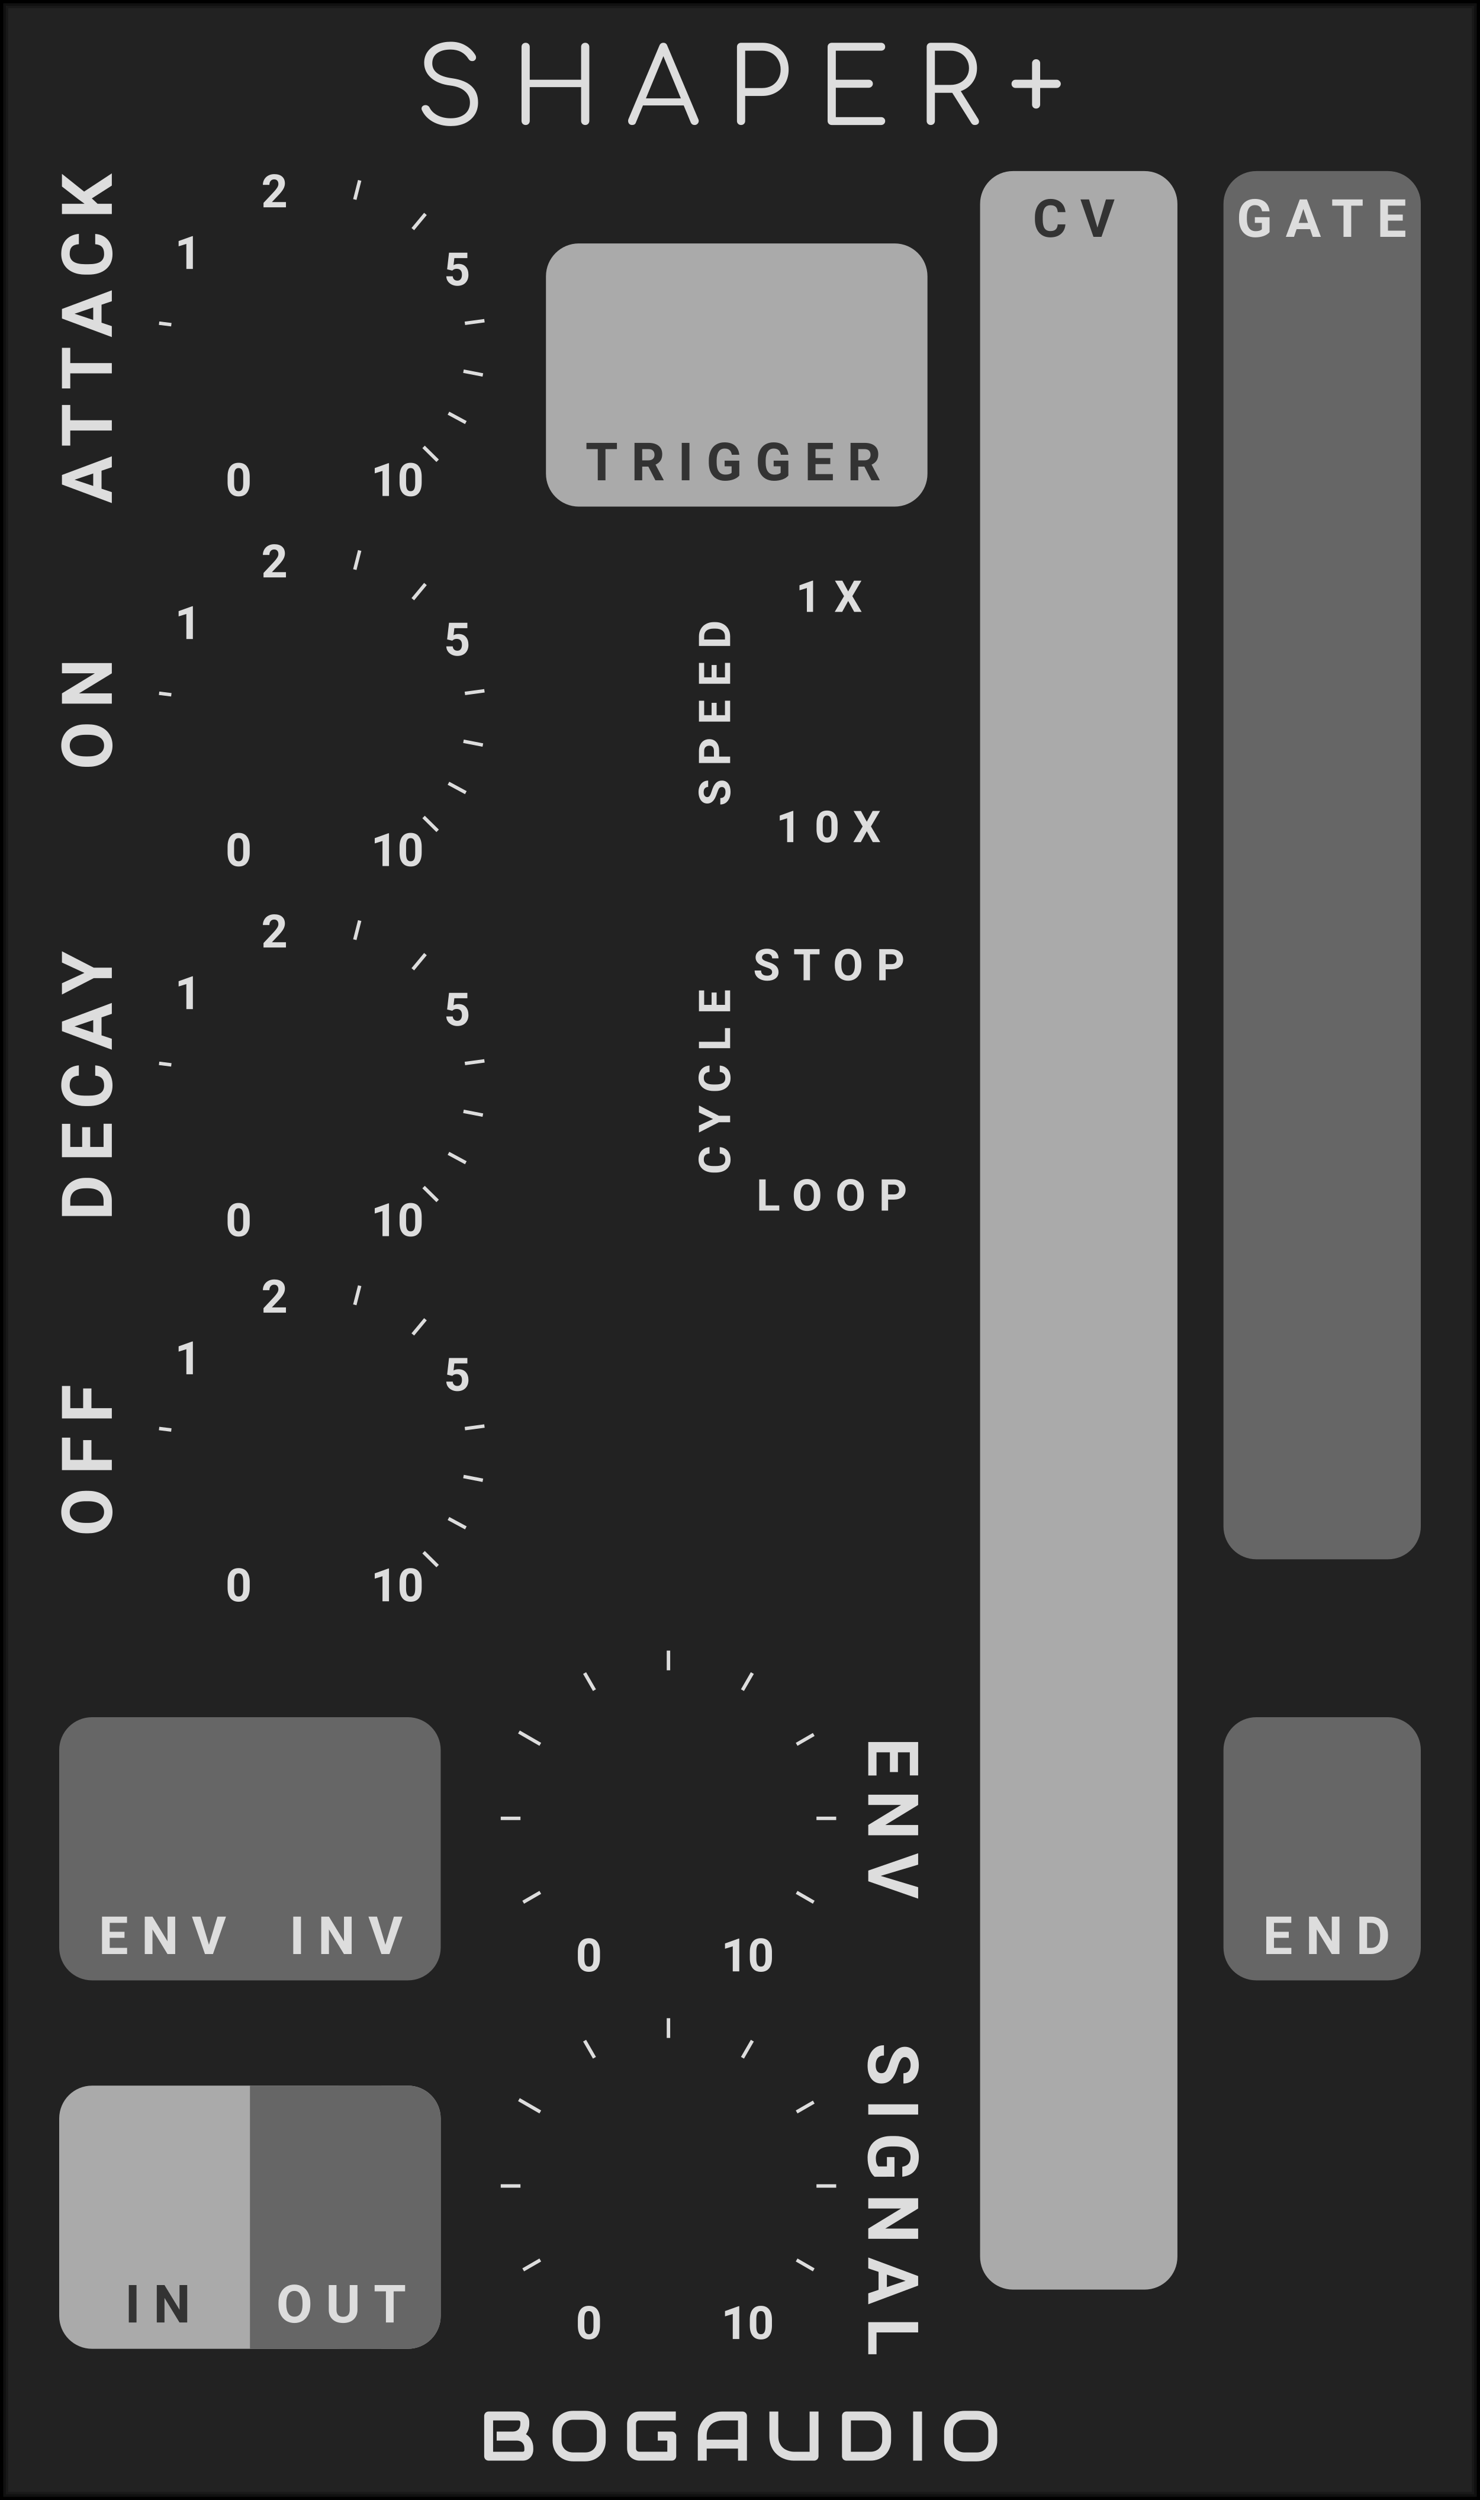 <?xml version="1.0" encoding="UTF-8" standalone="no"?>
<svg xmlns:dc="http://purl.org/dc/elements/1.1/" xmlns:cc="http://creativecommons.org/ns#" xmlns:rdf="http://www.w3.org/1999/02/22-rdf-syntax-ns#" xmlns:svg="http://www.w3.org/2000/svg" xmlns="http://www.w3.org/2000/svg" xmlns:sodipodi="http://sodipodi.sourceforge.net/DTD/sodipodi-0.dtd" xmlns:inkscape="http://www.inkscape.org/namespaces/inkscape" inkscape:version="1.0 (4035a4f, 2020-05-01)" sodipodi:docname="svg_render_ShaperPlus-dark-pp.svg" id="svg106939" viewBox="0 0 225 380" height="380" width="225" version="1.1">
  <defs id="defs106943"/>
  <sodipodi:namedview inkscape:current-layer="svg106939" inkscape:window-maximized="0" inkscape:window-y="23" inkscape:window-x="0" inkscape:cy="190" inkscape:cx="112.5" inkscape:zoom="1.7605263" showgrid="false" id="namedview106941" inkscape:window-height="480" inkscape:window-width="689" inkscape:pageshadow="2" inkscape:pageopacity="0" guidetolerance="10" gridtolerance="10" objecttolerance="10" borderopacity="1" bordercolor="#666666" pagecolor="#ffffff"/>
  
  <path class="module-background background-fill" d="M 0,0 H 225 V 380 H 0 Z" style="fill:#222222" id="rect106415"/>
  <path class="module-border-inner" d="M 1,1 H 224 V 379 H 1 V 1" style="fill:none;stroke:#191919;stroke-width:0.5" id="polyline106417"/>
  <path class="module-border-middle" d="m 0.5,0.5 h 224 v 379 H 0.5 V 0.5" style="fill:none;stroke:#111111;stroke-width:0.8" id="polyline106419"/>
  <path class="module-border-outer" d="M 0,0 H 225 V 380 H 0 V 0" style="fill:none;stroke:#000000;stroke-width:1" id="polyline106421"/>
  <g class="title" style="font-weight:normal;font-size:16px;font-family:Comfortaa, sans-serif;letter-spacing:4px;text-anchor:middle;fill:#dddddd" id="text106423" transform="translate(112.5 19)" aria-label="SHAPER+">
    <path id="path107520" style="font-weight:normal;font-size:16px;font-family:Comfortaa, sans-serif;letter-spacing:4px;text-anchor:middle;fill:#dddddd" d="m -43.966,0.16 q -1.52,0 -2.704,-0.64 -1.168,-0.656 -1.68,-1.76 -0.064,-0.112 -0.064,-0.256 0,-0.224 0.16,-0.368 0.176,-0.16 0.464,-0.16 0.192,0 0.352,0.112 0.176,0.096 0.256,0.288 0.368,0.72 1.216,1.168 0.864,0.432 2,0.432 1.312,0 2.112,-0.624 0.8,-0.64 0.8,-1.776 0,-1.008 -0.752,-1.696 -0.736,-0.688 -2.224,-0.88 -1.856,-0.224 -2.928,-1.152 -1.056,-0.944 -1.056,-2.304 0,-0.96 0.512,-1.68 0.528,-0.736 1.44,-1.12 0.928,-0.4 2.096,-0.4 1.264,0 2.224,0.56 0.96,0.56 1.504,1.456 0.112,0.176 0.112,0.384 0,0.304 -0.288,0.48 -0.128,0.064 -0.288,0.064 -0.176,0 -0.336,-0.08 -0.144,-0.096 -0.24,-0.256 -0.896,-1.408 -2.704,-1.424 -1.296,0 -2.048,0.544 -0.752,0.544 -0.752,1.552 0,1.872 3.024,2.272 1.984,0.288 2.96,1.216 0.976,0.928 0.976,2.448 0,1.12 -0.544,1.936 -0.544,0.816 -1.488,1.248 -0.944,0.416 -2.112,0.416 z"/>
    <path id="path107522" style="font-weight:normal;font-size:16px;font-family:Comfortaa, sans-serif;letter-spacing:4px;text-anchor:middle;fill:#dddddd" d="m -32.589,0 q -0.256,0 -0.448,-0.176 -0.176,-0.192 -0.176,-0.448 v -11.248 q 0,-0.272 0.176,-0.448 0.192,-0.176 0.448,-0.176 0.272,0 0.448,0.176 0.176,0.176 0.176,0.448 v 4.992 h 7.808 v -4.992 q 0,-0.272 0.176,-0.448 0.192,-0.176 0.448,-0.176 0.272,0 0.448,0.176 0.176,0.176 0.176,0.448 v 11.248 q 0,0.256 -0.176,0.448 -0.176,0.176 -0.448,0.176 -0.256,0 -0.448,-0.176 -0.176,-0.192 -0.176,-0.448 V -5.76 h -7.808 v 5.136 q 0,0.256 -0.176,0.448 Q -32.316,0 -32.589,0 Z"/>
    <path id="path107524" style="font-weight:normal;font-size:16px;font-family:Comfortaa, sans-serif;letter-spacing:4px;text-anchor:middle;fill:#dddddd" d="m -6.337,-0.88 q 0.064,0.112 0.064,0.256 0,0.256 -0.192,0.448 Q -6.641,0 -6.896,0 q -0.416,0 -0.592,-0.384 l -1.072,-2.592 h -6.192 l -1.072,2.592 Q -15.953,0 -16.401,0 q -0.272,0 -0.448,-0.176 -0.16,-0.192 -0.16,-0.448 0,-0.16 0.048,-0.272 l 4.704,-11.168 q 0.176,-0.432 0.608,-0.432 0.432,0 0.592,0.432 z m -2.656,-3.168 -2.656,-6.416 -2.656,6.416 z"/>
    <path id="path107526" style="font-weight:normal;font-size:16px;font-family:Comfortaa, sans-serif;letter-spacing:4px;text-anchor:middle;fill:#dddddd" d="m 0.162,0 q -0.272,0 -0.448,-0.176 -0.176,-0.176 -0.176,-0.448 v -11.248 q 0,-0.272 0.176,-0.448 0.176,-0.176 0.448,-0.176 h 3.2 q 1.168,0 2.08,0.528 0.928,0.512 1.44,1.44 0.512,0.912 0.512,2.096 0,1.168 -0.512,2.08 -0.512,0.912 -1.44,1.424 -0.912,0.512 -2.08,0.512 h -2.576 v 3.792 q 0,0.272 -0.176,0.448 Q 0.433,0 0.162,0 Z m 3.2,-5.616 q 0.816,0 1.456,-0.352 0.64,-0.368 0.992,-1.008 0.368,-0.64 0.368,-1.456 0,-0.832 -0.368,-1.472 -0.352,-0.656 -0.992,-1.024 -0.64,-0.368 -1.456,-0.368 h -2.576 v 5.68 z"/>
    <path id="path107528" style="font-weight:normal;font-size:16px;font-family:Comfortaa, sans-serif;letter-spacing:4px;text-anchor:middle;fill:#dddddd" d="m 13.943,0 q -0.256,0 -0.448,-0.176 -0.176,-0.192 -0.176,-0.448 v -11.248 q 0,-0.272 0.176,-0.448 0.192,-0.176 0.448,-0.176 h 7.504 q 0.272,0 0.448,0.176 0.176,0.176 0.176,0.432 0,0.256 -0.176,0.432 -0.176,0.16 -0.448,0.16 h -6.88 v 4.416 h 5.008 q 0.272,0 0.448,0.176 0.176,0.176 0.176,0.432 0,0.256 -0.192,0.432 -0.176,0.176 -0.432,0.176 h -5.008 V -1.2 h 6.88 q 0.272,0 0.448,0.176 0.176,0.16 0.176,0.416 0,0.256 -0.176,0.432 Q 21.719,0 21.447,0 Z"/>
    <path id="path107530" style="font-weight:normal;font-size:16px;font-family:Comfortaa, sans-serif;letter-spacing:4px;text-anchor:middle;fill:#dddddd" d="m 36.189,-0.96 q 0.144,0.24 0.144,0.432 0,0.24 -0.176,0.384 -0.176,0.144 -0.464,0.144 -0.192,0 -0.32,-0.08 -0.128,-0.08 -0.224,-0.24 l -2.88,-4.576 h -0.272 -2.368 v 4.272 q 0,0.272 -0.176,0.448 -0.176,0.176 -0.448,0.176 -0.272,0 -0.448,-0.176 -0.176,-0.176 -0.176,-0.448 v -11.248 q 0,-0.272 0.176,-0.448 0.176,-0.176 0.448,-0.176 h 2.992 q 1.168,0 2.08,0.496 0.912,0.48 1.424,1.36 0.528,0.88 0.528,2 0,1.232 -0.672,2.16 -0.656,0.928 -1.792,1.328 z m -4.192,-5.136 q 0.8,0 1.44,-0.32 0.656,-0.336 1.008,-0.912 0.368,-0.576 0.368,-1.312 0,-0.768 -0.368,-1.376 -0.352,-0.608 -0.992,-0.944 -0.64,-0.336 -1.456,-0.336 h -2.368 v 5.2 z"/>
    <path id="path107532" style="font-weight:normal;font-size:16px;font-family:Comfortaa, sans-serif;letter-spacing:4px;text-anchor:middle;fill:#dddddd" d="m 45.008,-2.496 q -0.256,0 -0.432,-0.176 -0.176,-0.176 -0.176,-0.448 v -2.512 h -2.512 q -0.256,0 -0.432,-0.176 -0.176,-0.176 -0.176,-0.448 0,-0.272 0.176,-0.448 0.176,-0.176 0.432,-0.176 h 2.512 v -2.512 q 0,-0.256 0.176,-0.432 0.176,-0.176 0.432,-0.176 0.272,0 0.448,0.176 0.176,0.176 0.176,0.432 v 2.512 h 2.512 q 0.256,0 0.432,0.192 0.192,0.176 0.192,0.432 0,0.256 -0.192,0.448 -0.176,0.176 -0.432,0.176 h -2.512 v 2.512 q 0,0.272 -0.176,0.448 -0.176,0.176 -0.448,0.176 z"/>
  </g>
  <g class="brand" style="font-weight:bold;font-size:10.667px;font-family:Audiowide, sans-serif;letter-spacing:2px;text-anchor:middle;fill:#dddddd" id="text106425" aria-label="BOGAUDIO">
    <path id="path107503" style="font-weight:bold;font-size:10.667px;font-family:Audiowide, sans-serif;letter-spacing:2px;text-anchor:middle;fill:#dddddd" d="m 81.073,372.359 q 0,0.25 -0.089,0.536 -0.083,0.286 -0.281,0.531 -0.193,0.245 -0.505,0.411 Q 79.885,374 79.432,374 h -5.141 q -0.146,0 -0.271,-0.052 -0.125,-0.052 -0.219,-0.141 -0.089,-0.094 -0.141,-0.219 -0.052,-0.125 -0.052,-0.271 v -6.104 q 0,-0.141 0.052,-0.266 0.052,-0.125 0.141,-0.219 0.094,-0.094 0.219,-0.146 0.125,-0.052 0.271,-0.052 h 4.531 q 0.25,0 0.536,0.088 0.286,0.088 0.531,0.286 0.25,0.193 0.411,0.505 0.167,0.312 0.167,0.766 v 0.255 q 0,0.359 -0.12,0.776 -0.12,0.411 -0.385,0.781 0.229,0.141 0.427,0.339 0.203,0.198 0.354,0.458 0.151,0.26 0.24,0.589 0.089,0.328 0.089,0.724 z m -1.354,-0.26 q 0,-0.266 -0.083,-0.474 -0.083,-0.214 -0.234,-0.365 -0.151,-0.151 -0.365,-0.229 -0.214,-0.083 -0.479,-0.083 h -3.052 v -1.365 h 2.443 q 0.266,0 0.479,-0.078 0.214,-0.083 0.365,-0.234 0.151,-0.151 0.229,-0.359 0.083,-0.214 0.083,-0.479 v -0.255 q 0,-0.292 -0.281,-0.292 h -3.859 v 4.76 h 4.469 q 0.036,0 0.089,-0.005 0.052,-0.005 0.094,-0.031 0.042,-0.026 0.073,-0.088 0.031,-0.062 0.031,-0.172 z"/>
    <path id="path107505" style="font-weight:bold;font-size:10.667px;font-family:Audiowide, sans-serif;letter-spacing:2px;text-anchor:middle;fill:#dddddd" d="m 92.083,370.979 q 0,0.682 -0.234,1.255 -0.234,0.573 -0.651,0.99 -0.417,0.417 -0.99,0.651 -0.568,0.229 -1.24,0.229 h -1.833 q -0.672,0 -1.245,-0.229 -0.573,-0.234 -0.99,-0.651 -0.417,-0.417 -0.656,-0.99 -0.234,-0.573 -0.234,-1.255 v -1.427 q 0,-0.677 0.234,-1.25 0.24,-0.578 0.656,-0.99 0.417,-0.417 0.99,-0.651 0.573,-0.234 1.245,-0.234 h 1.833 q 0.672,0 1.24,0.234 0.573,0.234 0.99,0.651 0.417,0.411 0.651,0.99 0.234,0.573 0.234,1.25 z m -1.354,-1.427 q 0,-0.401 -0.13,-0.724 -0.125,-0.328 -0.359,-0.557 -0.229,-0.234 -0.557,-0.359 -0.323,-0.13 -0.714,-0.13 h -1.833 q -0.396,0 -0.724,0.13 -0.323,0.125 -0.557,0.359 -0.234,0.229 -0.365,0.557 -0.125,0.323 -0.125,0.724 v 1.427 q 0,0.401 0.125,0.729 0.13,0.323 0.365,0.557 0.234,0.229 0.557,0.359 0.328,0.125 0.724,0.125 h 1.823 q 0.396,0 0.719,-0.125 0.328,-0.13 0.563,-0.359 0.234,-0.234 0.359,-0.557 0.13,-0.328 0.13,-0.729 z"/>
    <path id="path107507" style="font-weight:bold;font-size:10.667px;font-family:Audiowide, sans-serif;letter-spacing:2px;text-anchor:middle;fill:#dddddd" d="m 102.802,373.318 q 0,0.146 -0.052,0.271 -0.052,0.125 -0.146,0.219 -0.088,0.088 -0.214,0.141 Q 102.266,374 102.12,374 h -4.885 q -0.188,0 -0.406,-0.042 -0.214,-0.047 -0.427,-0.141 -0.208,-0.094 -0.401,-0.24 -0.193,-0.151 -0.344,-0.359 -0.146,-0.214 -0.234,-0.49 -0.089,-0.281 -0.089,-0.63 v -3.667 q 0,-0.188 0.042,-0.401 0.047,-0.219 0.141,-0.427 0.094,-0.214 0.245,-0.406 0.151,-0.193 0.359,-0.339 0.214,-0.151 0.49,-0.24 0.276,-0.088 0.625,-0.088 h 5.505 v 1.354 h -5.505 q -0.266,0 -0.406,0.141 -0.141,0.141 -0.141,0.417 v 3.656 q 0,0.26 0.141,0.406 0.146,0.141 0.406,0.141 h 4.214 v -1.698 h -3.604 v -1.365 h 4.276 q 0.146,0 0.271,0.057 0.125,0.052 0.214,0.146 0.094,0.094 0.146,0.219 0.052,0.12 0.052,0.26 z"/>
    <path id="path107509" style="font-weight:bold;font-size:10.667px;font-family:Audiowide, sans-serif;letter-spacing:2px;text-anchor:middle;fill:#dddddd" d="m 113.552,374 h -1.354 v -1.833 h -4.76 V 374 h -1.354 v -3.734 q 0,-0.818 0.281,-1.505 0.281,-0.688 0.781,-1.182 0.5,-0.495 1.182,-0.771 0.682,-0.276 1.49,-0.276 h 3.052 q 0.141,0 0.266,0.052 0.125,0.052 0.219,0.146 0.094,0.094 0.146,0.219 0.052,0.125 0.052,0.266 z m -6.115,-3.188 h 4.76 v -2.927 h -2.38 q -0.062,0 -0.266,0.021 -0.198,0.016 -0.464,0.088 -0.26,0.073 -0.552,0.224 -0.292,0.151 -0.536,0.417 -0.245,0.266 -0.406,0.667 -0.156,0.396 -0.156,0.964 z"/>
    <path id="path107511" style="font-weight:bold;font-size:10.667px;font-family:Audiowide, sans-serif;letter-spacing:2px;text-anchor:middle;fill:#dddddd" d="m 124.438,373.318 q 0,0.146 -0.052,0.271 -0.052,0.125 -0.146,0.219 -0.094,0.088 -0.219,0.141 -0.125,0.052 -0.266,0.052 h -3.052 q -0.432,0 -0.875,-0.094 -0.443,-0.094 -0.859,-0.286 -0.411,-0.198 -0.776,-0.5 -0.365,-0.302 -0.641,-0.714 -0.271,-0.417 -0.427,-0.948 -0.156,-0.536 -0.156,-1.193 v -3.734 h 1.354 v 3.734 q 0,0.573 0.156,0.969 0.161,0.396 0.406,0.661 0.245,0.266 0.536,0.417 0.292,0.151 0.552,0.224 0.266,0.073 0.464,0.094 0.203,0.016 0.266,0.016 h 2.38 v -6.115 h 1.354 z"/>
    <path id="path107513" style="font-weight:bold;font-size:10.667px;font-family:Audiowide, sans-serif;letter-spacing:2px;text-anchor:middle;fill:#dddddd" d="m 135.469,370.875 q 0,0.682 -0.24,1.255 -0.234,0.573 -0.651,0.99 -0.417,0.411 -0.99,0.646 Q 133.016,374 132.344,374 h -3.656 q -0.146,0 -0.271,-0.052 -0.125,-0.052 -0.219,-0.141 -0.088,-0.094 -0.141,-0.219 -0.052,-0.125 -0.052,-0.271 v -6.104 q 0,-0.141 0.052,-0.266 0.052,-0.125 0.141,-0.219 0.094,-0.094 0.219,-0.146 0.125,-0.052 0.271,-0.052 h 3.656 q 0.672,0 1.245,0.234 0.573,0.234 0.99,0.651 0.417,0.411 0.651,0.99 0.24,0.573 0.24,1.25 z m -1.354,-1.219 q 0,-0.396 -0.13,-0.724 -0.125,-0.328 -0.359,-0.557 -0.234,-0.234 -0.562,-0.359 -0.323,-0.13 -0.719,-0.13 h -2.984 v 4.76 h 2.984 q 0.396,0 0.719,-0.125 0.328,-0.13 0.562,-0.359 0.234,-0.234 0.359,-0.557 0.13,-0.328 0.13,-0.729 z"/>
    <path id="path107515" style="font-weight:bold;font-size:10.667px;font-family:Audiowide, sans-serif;letter-spacing:2px;text-anchor:middle;fill:#dddddd" d="m 140.172,374 h -1.354 v -7.469 h 1.354 z"/>
    <path id="path107517" style="font-weight:bold;font-size:10.667px;font-family:Audiowide, sans-serif;letter-spacing:2px;text-anchor:middle;fill:#dddddd" d="m 151.604,370.979 q 0,0.682 -0.234,1.255 -0.234,0.573 -0.651,0.99 -0.417,0.417 -0.99,0.651 -0.568,0.229 -1.24,0.229 h -1.833 q -0.672,0 -1.245,-0.229 -0.573,-0.234 -0.99,-0.651 -0.417,-0.417 -0.656,-0.99 -0.234,-0.573 -0.234,-1.255 v -1.427 q 0,-0.677 0.234,-1.25 0.24,-0.578 0.656,-0.99 0.417,-0.417 0.99,-0.651 0.573,-0.234 1.245,-0.234 h 1.833 q 0.672,0 1.24,0.234 0.573,0.234 0.99,0.651 0.417,0.411 0.651,0.99 0.234,0.573 0.234,1.25 z m -1.354,-1.427 q 0,-0.401 -0.13,-0.724 -0.125,-0.328 -0.359,-0.557 -0.229,-0.234 -0.557,-0.359 -0.323,-0.13 -0.714,-0.13 h -1.833 q -0.396,0 -0.724,0.13 -0.323,0.125 -0.557,0.359 -0.234,0.229 -0.365,0.557 -0.125,0.323 -0.125,0.724 v 1.427 q 0,0.401 0.125,0.729 0.13,0.323 0.365,0.557 0.234,0.229 0.557,0.359 0.328,0.125 0.724,0.125 h 1.823 q 0.396,0 0.719,-0.125 0.328,-0.13 0.562,-0.359 0.234,-0.234 0.359,-0.557 0.13,-0.328 0.13,-0.729 z"/>
  </g>
  <path class="background-fill" d="m 97,369 h 3 v 3 h -3 z" style="fill:#222222" id="rect106427"/>
  <path class="input-background" d="m 154,26 h 20 c 2.77,0 5,2.23 5,5 v 312 c 0,2.77 -2.23,5 -5,5 h -20 c -2.77,0 -5,-2.23 -5,-5 V 31 c 0,-2.77 2.23,-5 5,-5 z" style="fill:#aaaaaa" id="rect106431"/>
  <g class="input-label" style="font-weight:bold;font-size:8px;font-family:Roboto, sans-serif;letter-spacing:2px;fill:#333333" id="text106433" aria-label="CV">
    <path id="path107496" style="font-weight:bold;font-size:8px;font-family:Roboto, sans-serif;letter-spacing:2px;fill:#333333" d="m 161.973,34.105 q -0.066,0.918 -0.68,1.445 -0.609,0.527 -1.609,0.527 -1.094,0 -1.723,-0.734 -0.625,-0.738 -0.625,-2.023 v -0.348 q 0,-0.82 0.289,-1.445 0.289,-0.625 0.824,-0.957 0.539,-0.336 1.25,-0.336 0.984,0 1.586,0.527 0.602,0.527 0.695,1.48 h -1.172 q -0.043,-0.551 -0.309,-0.797 -0.262,-0.25 -0.801,-0.25 -0.586,0 -0.879,0.422 -0.289,0.418 -0.297,1.301 v 0.43 q 0,0.922 0.277,1.348 0.281,0.426 0.883,0.426 0.543,0 0.809,-0.246 0.27,-0.25 0.309,-0.77 z"/>
    <path id="path107498" style="font-weight:bold;font-size:8px;font-family:Roboto, sans-serif;letter-spacing:2px;fill:#333333" d="m 166.844,34.59 1.289,-4.277 h 1.305 L 167.457,36 h -1.223 l -1.973,-5.688 h 1.301 z"/>
  </g>
  <path class="output-background" d="m 191,26 h 20 c 2.77,0 5,2.23 5,5 v 201 c 0,2.77 -2.23,5 -5,5 h -20 c -2.77,0 -5,-2.23 -5,-5 V 31 c 0,-2.77 2.23,-5 5,-5 z" style="fill:#666666" id="rect106437"/>
  <g class="output-label" style="font-weight:bold;font-size:8px;font-family:Roboto, sans-serif;letter-spacing:2px;fill:#dddddd" id="text106439" aria-label="GATE">
    <path id="path107486" style="font-weight:bold;font-size:8px;font-family:Roboto, sans-serif;letter-spacing:2px;fill:#dddddd" d="m 193.008,35.281 q -0.316,0.379 -0.895,0.59 -0.578,0.207 -1.281,0.207 -0.738,0 -1.297,-0.32 -0.555,-0.324 -0.859,-0.938 -0.301,-0.613 -0.309,-1.441 v -0.387 q 0,-0.852 0.285,-1.473 0.289,-0.625 0.828,-0.953 0.543,-0.332 1.27,-0.332 1.012,0 1.582,0.484 0.57,0.48 0.676,1.402 h -1.141 q -0.078,-0.488 -0.348,-0.715 -0.266,-0.227 -0.734,-0.227 -0.598,0 -0.91,0.449 -0.312,0.449 -0.316,1.336 v 0.363 q 0,0.895 0.34,1.352 0.34,0.457 0.996,0.457 0.66,0 0.941,-0.281 V 33.875 h -1.066 v -0.863 h 2.238 z"/>
    <path id="path107488" style="font-weight:bold;font-size:8px;font-family:Roboto, sans-serif;letter-spacing:2px;fill:#dddddd" d="m 199.172,34.828 h -2.055 L 196.727,36 h -1.246 l 2.117,-5.688 h 1.086 L 200.812,36 h -1.246 z m -1.738,-0.949 h 1.422 L 198.141,31.75 Z"/>
    <path id="path107490" style="font-weight:bold;font-size:8px;font-family:Roboto, sans-serif;letter-spacing:2px;fill:#dddddd" d="m 207.164,31.262 h -1.742 V 36 H 204.25 v -4.738 h -1.719 V 30.312 h 4.633 z"/>
    <path id="path107492" style="font-weight:bold;font-size:8px;font-family:Roboto, sans-serif;letter-spacing:2px;fill:#dddddd" d="m 213.258,33.535 h -2.25 v 1.523 h 2.641 V 36 h -3.812 v -5.688 h 3.805 v 0.949 h -2.633 v 1.355 h 2.25 z"/>
  </g>
  <g transform="translate(9,33)" id="g106465">
    <g id="g106449">
      <g style="font-weight:bold;font-size:10.667px;font-family:Roboto, sans-serif;letter-spacing:2px;fill:#dddddd" id="text106443" transform="rotate(-90,25.75,17.75)" aria-label="ATTACK">
        <path id="path107457" style="font-weight:bold;font-size:10.667px;font-family:Roboto, sans-serif;letter-spacing:2px;fill:#dddddd" d="M 4.958,-1.563 H 2.219 L 1.698,0 H 0.036 L 2.859,-7.583 H 4.307 L 7.146,0 H 5.484 Z m -2.318,-1.266 h 1.896 l -0.953,-2.839 z"/>
        <path id="path107459" style="font-weight:bold;font-size:10.667px;font-family:Roboto, sans-serif;letter-spacing:2px;fill:#dddddd" d="M 14.948,-6.318 H 12.625 V 0 H 11.063 V -6.318 H 8.771 v -1.266 h 6.177 z"/>
        <path id="path107461" style="font-weight:bold;font-size:10.667px;font-family:Roboto, sans-serif;letter-spacing:2px;fill:#dddddd" d="M 23.635,-6.318 H 21.313 V 0 H 19.75 v -6.318 h -2.292 v -1.266 h 6.177 z"/>
        <path id="path107463" style="font-weight:bold;font-size:10.667px;font-family:Roboto, sans-serif;letter-spacing:2px;fill:#dddddd" d="M 30.188,-1.563 H 27.448 L 26.927,0 h -1.661 l 2.823,-7.583 h 1.448 L 32.375,0 h -1.661 z m -2.318,-1.266 h 1.896 l -0.953,-2.839 z"/>
        <path id="path107465" style="font-weight:bold;font-size:10.667px;font-family:Roboto, sans-serif;letter-spacing:2px;fill:#dddddd" d="m 40.943,-2.526 q -0.089,1.224 -0.906,1.927 -0.813,0.703 -2.146,0.703 -1.458,0 -2.297,-0.979 Q 34.761,-1.859 34.761,-3.573 v -0.464 q 0,-1.094 0.385,-1.927 0.385,-0.833 1.099,-1.276 0.719,-0.448 1.667,-0.448 1.313,0 2.115,0.703 0.802,0.703 0.927,1.974 h -1.563 q -0.057,-0.734 -0.411,-1.063 -0.349,-0.333 -1.068,-0.333 -0.781,0 -1.172,0.563 -0.385,0.557 -0.396,1.734 v 0.573 q 0,1.229 0.37,1.797 0.375,0.568 1.177,0.568 0.724,0 1.078,-0.328 0.359,-0.333 0.411,-1.026 z"/>
        <path id="path107467" style="font-weight:bold;font-size:10.667px;font-family:Roboto, sans-serif;letter-spacing:2px;fill:#dddddd" d="m 46.344,-3.042 -0.813,0.875 V 0 h -1.563 v -7.583 h 1.563 v 3.438 l 0.688,-0.943 1.932,-2.495 h 1.922 L 47.38,-4.214 50.151,0 h -1.859 z"/>
      </g>
      <g transform="translate(20)" id="g106445"/>
      <g transform="translate(3,47)" id="g106447"/>
    </g>
    <g class="io-group" transform="translate(74,4)" id="g106459">
      <path class="input-background" d="m 5,0 h 48 c 2.77,0 5,2.23 5,5 v 30 c 0,2.77 -2.23,5 -5,5 H 5 C 2.23,40 0,37.77 0,35 V 5 C 0,2.23 2.23,0 5,0 Z" style="fill:#aaaaaa" id="rect106451"/>
      <g transform="translate(6,6)" id="g106453"/>
      <g transform="translate(31,3)" id="g106455"/>
      <g class="input-label" style="font-weight:bold;font-size:8px;font-family:Roboto, sans-serif;letter-spacing:2px;fill:#333333" id="text106457" transform="translate(6,36)" aria-label="TRIGGER">
        <path id="path107471" style="font-weight:bold;font-size:8px;font-family:Roboto, sans-serif;letter-spacing:2px;fill:#333333" d="M 4.789,-4.738 H 3.047 V 0 H 1.875 V -4.738 H 0.156 V -5.688 h 4.633 z"/>
        <path id="path107473" style="font-weight:bold;font-size:8px;font-family:Roboto, sans-serif;letter-spacing:2px;fill:#333333" d="M 9.566,-2.082 H 8.633 V 0 h -1.172 v -5.688 h 2.113 q 1.008,0 1.555,0.449 0.547,0.449 0.547,1.27 0,0.582 -0.254,0.973 -0.25,0.387 -0.762,0.617 l 1.23,2.324 V 0 H 10.633 Z M 8.633,-3.031 H 9.578 q 0.441,0 0.684,-0.223 0.242,-0.227 0.242,-0.621 0,-0.402 -0.23,-0.633 -0.227,-0.23 -0.699,-0.23 H 8.633 Z"/>
        <path id="path107475" style="font-weight:bold;font-size:8px;font-family:Roboto, sans-serif;letter-spacing:2px;fill:#333333" d="m 15.816,0 h -1.172 v -5.688 h 1.172 z"/>
        <path id="path107477" style="font-weight:bold;font-size:8px;font-family:Roboto, sans-serif;letter-spacing:2px;fill:#333333" d="m 23.398,-0.719 q -0.316,0.379 -0.895,0.59 -0.578,0.207 -1.281,0.207 -0.738,0 -1.297,-0.32 -0.555,-0.324 -0.859,-0.938 -0.301,-0.613 -0.309,-1.441 v -0.387 q 0,-0.852 0.285,-1.473 0.289,-0.625 0.828,-0.953 0.543,-0.332 1.27,-0.332 1.012,0 1.582,0.484 0.57,0.48 0.676,1.402 h -1.141 q -0.078,-0.488 -0.348,-0.715 -0.266,-0.227 -0.734,-0.227 -0.598,0 -0.91,0.449 -0.312,0.449 -0.316,1.336 v 0.363 q 0,0.895 0.34,1.352 0.34,0.457 0.996,0.457 0.66,0 0.941,-0.281 V -2.125 h -1.066 v -0.863 h 2.238 z"/>
        <path id="path107479" style="font-weight:bold;font-size:8px;font-family:Roboto, sans-serif;letter-spacing:2px;fill:#333333" d="m 30.852,-0.719 q -0.316,0.379 -0.895,0.59 -0.578,0.207 -1.281,0.207 -0.738,0 -1.297,-0.32 -0.555,-0.324 -0.859,-0.938 -0.301,-0.613 -0.309,-1.441 v -0.387 q 0,-0.852 0.285,-1.473 0.289,-0.625 0.828,-0.953 0.543,-0.332 1.27,-0.332 1.012,0 1.582,0.484 0.57,0.48 0.676,1.402 h -1.141 q -0.078,-0.488 -0.348,-0.715 -0.266,-0.227 -0.734,-0.227 -0.598,0 -0.91,0.449 -0.312,0.449 -0.316,1.336 v 0.363 q 0,0.895 0.34,1.352 0.34,0.457 0.996,0.457 0.66,0 0.941,-0.281 V -2.125 h -1.066 v -0.863 h 2.238 z"/>
        <path id="path107481" style="font-weight:bold;font-size:8px;font-family:Roboto, sans-serif;letter-spacing:2px;fill:#333333" d="m 37.227,-2.465 h -2.25 v 1.523 h 2.641 V 0 h -3.812 v -5.688 h 3.805 v 0.949 h -2.633 v 1.355 h 2.25 z"/>
        <path id="path107483" style="font-weight:bold;font-size:8px;font-family:Roboto, sans-serif;letter-spacing:2px;fill:#333333" d="M 42.41,-2.082 H 41.477 V 0 h -1.172 v -5.688 h 2.113 q 1.008,0 1.555,0.449 0.547,0.449 0.547,1.27 0,0.582 -0.254,0.973 -0.25,0.387 -0.762,0.617 l 1.23,2.324 V 0 H 43.477 Z M 41.477,-3.031 h 0.945 q 0.441,0 0.684,-0.223 0.242,-0.227 0.242,-0.621 0,-0.402 -0.23,-0.633 -0.227,-0.23 -0.699,-0.23 h -0.941 z"/>
      </g>
    </g>
    <g transform="translate(143,7)" id="g106461"/>
    <g transform="translate(180,7)" id="g106463"/>
  </g>
  <g transform="translate(9,89)" id="g106489">
    <g id="g106473">
      <g style="font-weight:bold;font-size:10.667px;font-family:Roboto, sans-serif;letter-spacing:2px;fill:#dddddd" id="text106467" transform="rotate(-90,18,10)" aria-label="ON">
        <path id="path107429" style="font-weight:bold;font-size:10.667px;font-family:Roboto, sans-serif;letter-spacing:2px;fill:#dddddd" d="m 6.906,-3.62 q 0,1.12 -0.396,1.964 Q 6.115,-0.813 5.375,-0.354 4.641,0.104 3.688,0.104 q -0.943,0 -1.682,-0.453 Q 1.266,-0.802 0.859,-1.641 0.453,-2.484 0.448,-3.578 v -0.375 q 0,-1.12 0.401,-1.969 0.406,-0.854 1.141,-1.307 0.74,-0.458 1.688,-0.458 0.948,0 1.682,0.458 0.74,0.453 1.141,1.307 0.406,0.849 0.406,1.964 z M 5.323,-3.964 q 0,-1.193 -0.427,-1.813 -0.427,-0.62 -1.219,-0.62 -0.786,0 -1.214,0.615 -0.427,0.609 -0.432,1.792 v 0.37 q 0,1.161 0.427,1.802 0.427,0.641 1.229,0.641 0.786,0 1.208,-0.615 0.422,-0.62 0.427,-1.802 z"/>
        <path id="path107431" style="font-weight:bold;font-size:10.667px;font-family:Roboto, sans-serif;letter-spacing:2px;fill:#dddddd" d="M 16.219,0 H 14.656 L 11.615,-4.99 V 0 h -1.563 v -7.583 h 1.563 l 3.047,5 v -5 h 1.557 z"/>
      </g>
      <g transform="translate(20)" id="g106469"/>
      <g transform="translate(3,32)" id="g106471"/>
    </g>
    <g transform="translate(110,5)" id="g106483">
      <g style="font-weight:bold;font-size:6.667px;font-family:Roboto, sans-serif;letter-spacing:2px;fill:#dddddd" id="text106475" transform="rotate(-90,10.25,18.25)" aria-label="SPEED">
        <path id="path107434" style="font-weight:bold;font-size:6.667px;font-family:Roboto, sans-serif;letter-spacing:2px;fill:#dddddd" d="m 2.881,-1.243 q 0,-0.277 -0.195,-0.423 Q 2.49,-1.816 1.982,-1.979 1.475,-2.145 1.178,-2.305 0.371,-2.741 0.371,-3.48 q 0,-0.384 0.215,-0.684 0.218,-0.303 0.622,-0.472 0.407,-0.169 0.911,-0.169 0.508,0 0.905,0.186 0.397,0.182 0.615,0.518 0.221,0.335 0.221,0.762 H 2.884 q 0,-0.326 -0.205,-0.505 -0.205,-0.182 -0.576,-0.182 -0.358,0 -0.557,0.153 -0.199,0.15 -0.199,0.397 0,0.231 0.231,0.387 0.234,0.156 0.687,0.293 0.833,0.251 1.214,0.622 0.381,0.371 0.381,0.924 0,0.615 -0.465,0.967 -0.465,0.348 -1.253,0.348 -0.547,0 -0.996,-0.199 Q 0.697,-0.335 0.459,-0.684 0.225,-1.032 0.225,-1.491 H 1.204 q 0,0.785 0.938,0.785 0.348,0 0.544,-0.14 0.195,-0.143 0.195,-0.397 z"/>
        <path id="path107436" style="font-weight:bold;font-size:6.667px;font-family:Roboto, sans-serif;letter-spacing:2px;fill:#dddddd" d="M 7.501,-1.67 V 0 h -0.977 v -4.74 h 1.849 q 0.534,0 0.938,0.195 0.407,0.195 0.625,0.557 0.218,0.358 0.218,0.817 0,0.697 -0.479,1.1 -0.475,0.4 -1.318,0.4 z m 0,-0.791 h 0.872 q 0.387,0 0.589,-0.182 0.205,-0.182 0.205,-0.521 0,-0.348 -0.205,-0.563 Q 8.758,-3.942 8.396,-3.949 H 7.501 Z"/>
        <path id="path107438" style="font-weight:bold;font-size:6.667px;font-family:Roboto, sans-serif;letter-spacing:2px;fill:#dddddd" d="m 15.673,-2.054 h -1.875 v 1.27 h 2.201 V 0 h -3.177 v -4.74 h 3.171 v 0.791 h -2.194 v 1.13 h 1.875 z"/>
        <path id="path107440" style="font-weight:bold;font-size:6.667px;font-family:Roboto, sans-serif;letter-spacing:2px;fill:#dddddd" d="m 21.423,-2.054 h -1.875 v 1.27 h 2.201 V 0 h -3.177 v -4.74 h 3.171 v 0.791 h -2.194 v 1.13 h 1.875 z"/>
        <path id="path107442" style="font-weight:bold;font-size:6.667px;font-family:Roboto, sans-serif;letter-spacing:2px;fill:#dddddd" d="m 24.322,0 v -4.74 h 1.458 q 0.625,0 1.117,0.283 0.495,0.28 0.771,0.801 0.277,0.518 0.277,1.178 v 0.218 q 0,0.661 -0.273,1.175 -0.27,0.514 -0.765,0.798 Q 26.411,-0.003 25.79,0 Z m 0.977,-3.949 v 3.164 h 0.472 q 0.573,0 0.876,-0.374 0.303,-0.374 0.309,-1.071 v -0.251 q 0,-0.723 -0.299,-1.094 -0.299,-0.374 -0.876,-0.374 z"/>
      </g>
      <g style="font-weight:bold;font-size:6.667px;font-family:Roboto, sans-serif;letter-spacing:2px;fill:#dddddd" id="text106477" transform="translate(2,-1)" aria-label="1X">
        <path id="path107445" style="font-weight:bold;font-size:6.667px;font-family:Roboto, sans-serif;letter-spacing:2px;fill:#dddddd" d="M 2.607,0 H 1.667 V -3.626 L 0.544,-3.278 V -4.043 L 2.507,-4.746 h 0.101 z"/>
        <path id="path107447" style="font-weight:bold;font-size:6.667px;font-family:Roboto, sans-serif;letter-spacing:2px;fill:#dddddd" d="M 7.947,-3.105 8.836,-4.74 H 9.959 L 8.579,-2.389 9.995,0 H 8.859 L 7.947,-1.66 7.036,0 H 5.9 l 1.416,-2.389 -1.38,-2.35 h 1.123 z"/>
      </g>
      <g transform="translate(0,2)" id="g106479"/>
      <g style="font-weight:bold;font-size:6.667px;font-family:Roboto, sans-serif;letter-spacing:2px;fill:#dddddd" id="text106481" transform="translate(-1,34)" aria-label="10X">
        <path id="path107450" style="font-weight:bold;font-size:6.667px;font-family:Roboto, sans-serif;letter-spacing:2px;fill:#dddddd" d="M 2.607,0 H 1.667 V -3.626 L 0.544,-3.278 V -4.043 L 2.507,-4.746 h 0.101 z"/>
        <path id="path107452" style="font-weight:bold;font-size:6.667px;font-family:Roboto, sans-serif;letter-spacing:2px;fill:#dddddd" d="m 9.34,-1.96 q 0,0.983 -0.407,1.504 -0.407,0.521 -1.191,0.521 -0.775,0 -1.185,-0.511 Q 6.147,-0.957 6.137,-1.911 v -0.872 q 0,-0.993 0.41,-1.507 0.413,-0.514 1.188,-0.514 0.775,0 1.185,0.511 0.41,0.508 0.42,1.462 z M 8.4,-2.917 q 0,-0.589 -0.163,-0.856 -0.16,-0.27 -0.501,-0.27 -0.332,0 -0.492,0.257 -0.156,0.254 -0.166,0.798 v 1.152 q 0,0.579 0.156,0.863 0.16,0.28 0.508,0.28 0.345,0 0.498,-0.27 0.153,-0.27 0.16,-0.827 z"/>
        <path id="path107454" style="font-weight:bold;font-size:6.667px;font-family:Roboto, sans-serif;letter-spacing:2px;fill:#dddddd" d="m 13.775,-3.105 0.889,-1.634 h 1.123 L 14.407,-2.389 15.823,0 H 14.687 L 13.775,-1.66 12.864,0 h -1.136 l 1.416,-2.389 -1.38,-2.35 h 1.123 z"/>
      </g>
    </g>
    <g transform="translate(143,7)" id="g106485"/>
    <g transform="translate(180,7)" id="g106487"/>
  </g>
  <g transform="translate(9,145)" id="g106513">
    <g id="g106497">
      <g style="font-weight:bold;font-size:10.667px;font-family:Roboto, sans-serif;letter-spacing:2px;fill:#dddddd" id="text106491" transform="rotate(-90,24.25,16.25)" aria-label="DECAY">
        <path id="path107389" style="font-weight:bold;font-size:10.667px;font-family:Roboto, sans-serif;letter-spacing:2px;fill:#dddddd" d="M 0.677,0 V -7.583 H 3.01 q 1,0 1.786,0.453 0.792,0.448 1.234,1.281 0.443,0.828 0.443,1.885 v 0.349 q 0,1.057 -0.438,1.88 -0.432,0.823 -1.224,1.276 Q 4.021,-0.005 3.026,0 Z M 2.24,-6.318 v 5.063 h 0.755 q 0.917,0 1.401,-0.599 0.484,-0.599 0.495,-1.714 v -0.401 q 0,-1.156 -0.479,-1.75 -0.479,-0.599 -1.401,-0.599 z"/>
        <path id="path107391" style="font-weight:bold;font-size:10.667px;font-family:Roboto, sans-serif;letter-spacing:2px;fill:#dddddd" d="m 14.177,-3.286 h -3 v 2.031 h 3.521 V 0 H 9.615 V -7.583 H 14.688 v 1.266 h -3.51 v 1.807 h 3 z"/>
        <path id="path107393" style="font-weight:bold;font-size:10.667px;font-family:Roboto, sans-serif;letter-spacing:2px;fill:#dddddd" d="m 23.568,-2.526 q -0.089,1.224 -0.906,1.927 -0.813,0.703 -2.146,0.703 -1.458,0 -2.297,-0.979 Q 17.385,-1.859 17.385,-3.573 v -0.464 q 0,-1.094 0.385,-1.927 0.385,-0.833 1.099,-1.276 0.719,-0.448 1.667,-0.448 1.313,0 2.115,0.703 0.802,0.703 0.927,1.974 h -1.563 q -0.057,-0.734 -0.411,-1.063 -0.349,-0.333 -1.068,-0.333 -0.781,0 -1.172,0.563 -0.385,0.557 -0.396,1.734 v 0.573 q 0,1.229 0.37,1.797 0.375,0.568 1.177,0.568 0.724,0 1.078,-0.328 0.359,-0.333 0.411,-1.026 z"/>
        <path id="path107395" style="font-weight:bold;font-size:10.667px;font-family:Roboto, sans-serif;letter-spacing:2px;fill:#dddddd" d="M 30.875,-1.563 H 28.135 L 27.615,0 h -1.661 l 2.823,-7.583 h 1.448 L 33.063,0 h -1.661 z m -2.318,-1.266 h 1.896 l -0.953,-2.839 z"/>
        <path id="path107397" style="font-weight:bold;font-size:10.667px;font-family:Roboto, sans-serif;letter-spacing:2px;fill:#dddddd" d="m 37.625,-4.167 1.578,-3.417 h 1.708 l -2.49,4.833 V 0 h -1.589 v -2.75 l -2.49,-4.833 h 1.714 z"/>
      </g>
      <g transform="translate(20)" id="g106493"/>
      <g transform="translate(3,44)" id="g106495"/>
    </g>
    <g transform="translate(110,5)" id="g106507">
      <g style="font-weight:bold;font-size:6.667px;font-family:Roboto, sans-serif;letter-spacing:2px;fill:#dddddd" id="text106499" transform="rotate(-90,10.25,18.25)" aria-label="CYCLE">
        <path id="path107400" style="font-weight:bold;font-size:6.667px;font-family:Roboto, sans-serif;letter-spacing:2px;fill:#dddddd" d="M 4.144,-1.579 Q 4.089,-0.814 3.577,-0.374 3.07,0.065 2.236,0.065 q -0.911,0 -1.436,-0.612 Q 0.28,-1.162 0.28,-2.233 v -0.29 q 0,-0.684 0.241,-1.204 0.241,-0.521 0.687,-0.798 0.449,-0.28 1.042,-0.28 0.82,0 1.322,0.439 0.501,0.439 0.579,1.234 H 3.174 Q 3.138,-3.59 2.917,-3.796 2.699,-4.004 2.249,-4.004 q -0.488,0 -0.732,0.352 -0.241,0.348 -0.247,1.084 v 0.358 q 0,0.768 0.231,1.123 0.234,0.355 0.736,0.355 0.452,0 0.674,-0.205 0.225,-0.208 0.257,-0.641 z"/>
        <path id="path107402" style="font-weight:bold;font-size:6.667px;font-family:Roboto, sans-serif;letter-spacing:2px;fill:#dddddd" d="M 8.419,-2.604 9.406,-4.74 H 10.473 L 8.917,-1.719 V 0 H 7.924 V -1.719 L 6.368,-4.74 h 1.071 z"/>
        <path id="path107404" style="font-weight:bold;font-size:6.667px;font-family:Roboto, sans-serif;letter-spacing:2px;fill:#dddddd" d="m 16.542,-1.579 q -0.055,0.765 -0.566,1.204 -0.508,0.439 -1.341,0.439 -0.911,0 -1.436,-0.612 Q 12.678,-1.162 12.678,-2.233 v -0.29 q 0,-0.684 0.241,-1.204 0.241,-0.521 0.687,-0.798 0.449,-0.28 1.042,-0.28 0.82,0 1.322,0.439 0.501,0.439 0.579,1.234 h -0.977 q -0.036,-0.459 -0.257,-0.664 -0.218,-0.208 -0.667,-0.208 -0.488,0 -0.732,0.352 -0.241,0.348 -0.247,1.084 v 0.358 q 0,0.768 0.231,1.123 0.234,0.355 0.736,0.355 0.452,0 0.674,-0.205 0.225,-0.208 0.257,-0.641 z"/>
        <path id="path107406" style="font-weight:bold;font-size:6.667px;font-family:Roboto, sans-serif;letter-spacing:2px;fill:#dddddd" d="m 20.16,-0.785 h 2.074 V 0 h -3.05 v -4.74 h 0.977 z"/>
        <path id="path107408" style="font-weight:bold;font-size:6.667px;font-family:Roboto, sans-serif;letter-spacing:2px;fill:#dddddd" d="m 27.642,-2.054 h -1.875 v 1.27 h 2.201 V 0 h -3.177 v -4.74 h 3.171 v 0.791 h -2.194 v 1.13 h 1.875 z"/>
      </g>
      <g style="font-weight:bold;font-size:6.667px;font-family:Roboto, sans-serif;letter-spacing:2px;fill:#dddddd" id="text106501" transform="translate(-4.5,-1)" aria-label="STOP">
        <path id="path107411" style="font-weight:bold;font-size:6.667px;font-family:Roboto, sans-serif;letter-spacing:2px;fill:#dddddd" d="m 2.881,-1.243 q 0,-0.277 -0.195,-0.423 Q 2.49,-1.816 1.982,-1.979 1.475,-2.145 1.178,-2.305 0.371,-2.741 0.371,-3.48 q 0,-0.384 0.215,-0.684 0.218,-0.303 0.622,-0.472 0.407,-0.169 0.911,-0.169 0.508,0 0.905,0.186 0.397,0.182 0.615,0.518 0.221,0.335 0.221,0.762 H 2.884 q 0,-0.326 -0.205,-0.505 -0.205,-0.182 -0.576,-0.182 -0.358,0 -0.557,0.153 -0.199,0.15 -0.199,0.397 0,0.231 0.231,0.387 0.234,0.156 0.687,0.293 0.833,0.251 1.214,0.622 0.381,0.371 0.381,0.924 0,0.615 -0.465,0.967 -0.465,0.348 -1.253,0.348 -0.547,0 -0.996,-0.199 Q 0.697,-0.335 0.459,-0.684 0.225,-1.032 0.225,-1.491 H 1.204 q 0,0.785 0.938,0.785 0.348,0 0.544,-0.14 0.195,-0.143 0.195,-0.397 z"/>
        <path id="path107413" style="font-weight:bold;font-size:6.667px;font-family:Roboto, sans-serif;letter-spacing:2px;fill:#dddddd" d="M 10.092,-3.949 H 8.641 V 0 H 7.664 V -3.949 H 6.232 v -0.791 h 3.861 z"/>
        <path id="path107415" style="font-weight:bold;font-size:6.667px;font-family:Roboto, sans-serif;letter-spacing:2px;fill:#dddddd" d="m 16.454,-2.262 q 0,0.7 -0.247,1.227 -0.247,0.527 -0.71,0.814 -0.459,0.286 -1.055,0.286 -0.589,0 -1.051,-0.283 -0.462,-0.283 -0.716,-0.807 -0.254,-0.527 -0.257,-1.211 v -0.234 q 0,-0.7 0.251,-1.23 0.254,-0.534 0.713,-0.817 0.462,-0.286 1.055,-0.286 0.592,0 1.051,0.286 0.462,0.283 0.713,0.817 0.254,0.531 0.254,1.227 z M 15.465,-2.477 q 0,-0.745 -0.267,-1.133 -0.267,-0.387 -0.762,-0.387 -0.492,0 -0.758,0.384 -0.267,0.381 -0.27,1.12 v 0.231 q 0,0.726 0.267,1.126 0.267,0.4 0.768,0.4 0.492,0 0.755,-0.384 0.264,-0.387 0.267,-1.126 z"/>
        <path id="path107417" style="font-weight:bold;font-size:6.667px;font-family:Roboto, sans-serif;letter-spacing:2px;fill:#dddddd" d="M 20.147,-1.67 V 0 h -0.977 v -4.74 h 1.849 q 0.534,0 0.938,0.195 0.407,0.195 0.625,0.557 0.218,0.358 0.218,0.817 0,0.697 -0.479,1.1 -0.475,0.4 -1.318,0.4 z m 0,-0.791 h 0.872 q 0.387,0 0.589,-0.182 0.205,-0.182 0.205,-0.521 0,-0.348 -0.205,-0.563 -0.205,-0.215 -0.566,-0.221 h -0.895 z"/>
      </g>
      <g transform="translate(0,2)" id="g106503"/>
      <g style="font-weight:bold;font-size:6.667px;font-family:Roboto, sans-serif;letter-spacing:2px;fill:#dddddd" id="text106505" transform="translate(-4,34)" aria-label="LOOP">
        <path id="path107420" style="font-weight:bold;font-size:6.667px;font-family:Roboto, sans-serif;letter-spacing:2px;fill:#dddddd" d="M 1.4,-0.785 H 3.473 V 0 H 0.423 V -4.74 H 1.4 Z"/>
        <path id="path107422" style="font-weight:bold;font-size:6.667px;font-family:Roboto, sans-serif;letter-spacing:2px;fill:#dddddd" d="m 9.715,-2.262 q 0,0.7 -0.247,1.227 -0.247,0.527 -0.71,0.814 -0.459,0.286 -1.055,0.286 -0.589,0 -1.051,-0.283 Q 6.189,-0.501 5.936,-1.025 5.682,-1.553 5.678,-2.236 v -0.234 q 0,-0.7 0.251,-1.23 0.254,-0.534 0.713,-0.817 0.462,-0.286 1.055,-0.286 0.592,0 1.051,0.286 0.462,0.283 0.713,0.817 0.254,0.531 0.254,1.227 z M 8.725,-2.477 q 0,-0.745 -0.267,-1.133 -0.267,-0.387 -0.762,-0.387 -0.492,0 -0.758,0.384 -0.267,0.381 -0.27,1.12 v 0.231 q 0,0.726 0.267,1.126 0.267,0.4 0.768,0.4 0.492,0 0.755,-0.384 0.264,-0.387 0.267,-1.126 z"/>
        <path id="path107424" style="font-weight:bold;font-size:6.667px;font-family:Roboto, sans-serif;letter-spacing:2px;fill:#dddddd" d="m 16.324,-2.262 q 0,0.7 -0.247,1.227 -0.247,0.527 -0.71,0.814 -0.459,0.286 -1.055,0.286 -0.589,0 -1.051,-0.283 -0.462,-0.283 -0.716,-0.807 -0.254,-0.527 -0.257,-1.211 v -0.234 q 0,-0.7 0.251,-1.23 0.254,-0.534 0.713,-0.817 0.462,-0.286 1.055,-0.286 0.592,0 1.051,0.286 0.462,0.283 0.713,0.817 0.254,0.531 0.254,1.227 z m -0.99,-0.215 q 0,-0.745 -0.267,-1.133 -0.267,-0.387 -0.762,-0.387 -0.492,0 -0.758,0.384 -0.267,0.381 -0.27,1.12 v 0.231 q 0,0.726 0.267,1.126 0.267,0.4 0.768,0.4 0.492,0 0.755,-0.384 0.264,-0.387 0.267,-1.126 z"/>
        <path id="path107426" style="font-weight:bold;font-size:6.667px;font-family:Roboto, sans-serif;letter-spacing:2px;fill:#dddddd" d="M 20.017,-1.67 V 0 h -0.977 v -4.74 h 1.849 q 0.534,0 0.938,0.195 0.407,0.195 0.625,0.557 0.218,0.358 0.218,0.817 0,0.697 -0.479,1.1 -0.475,0.4 -1.318,0.4 z m 0,-0.791 h 0.872 q 0.387,0 0.589,-0.182 0.205,-0.182 0.205,-0.521 0,-0.348 -0.205,-0.563 -0.205,-0.215 -0.566,-0.221 h -0.895 z"/>
      </g>
    </g>
    <g transform="translate(143,7)" id="g106509"/>
    <g transform="translate(180,7)" id="g106511"/>
  </g>
  <g transform="translate(9,201)" id="g106527">
    <g id="g106521">
      <g style="font-weight:bold;font-size:10.667px;font-family:Roboto, sans-serif;letter-spacing:2px;fill:#dddddd" id="text106515" transform="rotate(-90,20.25,12.25)" aria-label="OFF">
        <path id="path107382" style="font-weight:bold;font-size:10.667px;font-family:Roboto, sans-serif;letter-spacing:2px;fill:#dddddd" d="m 6.906,-3.62 q 0,1.12 -0.396,1.964 Q 6.115,-0.813 5.375,-0.354 4.641,0.104 3.688,0.104 q -0.943,0 -1.682,-0.453 Q 1.266,-0.802 0.859,-1.641 0.453,-2.484 0.448,-3.578 v -0.375 q 0,-1.12 0.401,-1.969 0.406,-0.854 1.141,-1.307 0.74,-0.458 1.688,-0.458 0.948,0 1.682,0.458 0.74,0.453 1.141,1.307 0.406,0.849 0.406,1.964 z M 5.323,-3.964 q 0,-1.193 -0.427,-1.813 -0.427,-0.62 -1.219,-0.62 -0.786,0 -1.214,0.615 -0.427,0.609 -0.432,1.792 v 0.37 q 0,1.161 0.427,1.802 0.427,0.641 1.229,0.641 0.786,0 1.208,-0.615 0.422,-0.62 0.427,-1.802 z"/>
        <path id="path107384" style="font-weight:bold;font-size:10.667px;font-family:Roboto, sans-serif;letter-spacing:2px;fill:#dddddd" d="m 14.615,-3.099 h -3 V 0 h -1.563 v -7.583 h 4.938 v 1.266 h -3.375 v 1.958 h 3 z"/>
        <path id="path107386" style="font-weight:bold;font-size:10.667px;font-family:Roboto, sans-serif;letter-spacing:2px;fill:#dddddd" d="m 22.469,-3.099 h -3 V 0 h -1.563 v -7.583 h 4.938 v 1.266 h -3.375 v 1.958 h 3 z"/>
      </g>
      <g transform="translate(20)" id="g106517"/>
      <g transform="translate(3,36)" id="g106519"/>
    </g>
    <g transform="translate(143,7)" id="g106523"/>
    <g transform="translate(180,7)" id="g106525"/>
  </g>
  <g transform="translate(9,257)" id="g106557">
    <g transform="translate(75)" id="g106533">
      <g style="font-weight:bold;font-size:10.667px;font-family:Roboto, sans-serif;letter-spacing:2px;fill:#dddddd" id="text106529" transform="rotate(90,20.45,27.55)" aria-label="ENV">
        <path id="path107352" style="font-weight:bold;font-size:10.667px;font-family:Roboto, sans-serif;letter-spacing:2px;fill:#dddddd" d="M 5.24,-3.286 H 2.24 v 2.031 H 5.76 V 0 H 0.677 V -7.583 H 5.75 v 1.266 H 2.24 v 1.807 h 3 z"/>
        <path id="path107354" style="font-weight:bold;font-size:10.667px;font-family:Roboto, sans-serif;letter-spacing:2px;fill:#dddddd" d="M 14.844,0 H 13.281 L 10.24,-4.99 V 0 H 8.677 v -7.583 h 1.563 l 3.047,5 v -5 h 1.557 z"/>
        <path id="path107356" style="font-weight:bold;font-size:10.667px;font-family:Roboto, sans-serif;letter-spacing:2px;fill:#dddddd" d="m 21.021,-1.88 1.719,-5.703 h 1.74 L 21.839,0 h -1.63 l -2.63,-7.583 h 1.734 z"/>
      </g>
      <g transform="translate(-1.7)" id="g106531"/>
    </g>
    <g class="io-group" transform="translate(0,4)" id="g106545">
      <path class="output-background" d="m 5,0 h 48 c 2.77,0 5,2.23 5,5 v 30 c 0,2.77 -2.23,5 -5,5 H 5 C 2.23,40 0,37.77 0,35 V 5 C 0,2.23 2.23,0 5,0 Z" style="fill:#666666" id="rect106535"/>
      <g transform="translate(2.5,3)" id="g106537"/>
      <g class="output-label" style="font-weight:bold;font-size:8px;font-family:Roboto, sans-serif;letter-spacing:2px;fill:#dddddd" id="text106539" transform="translate(6,36)" aria-label="ENV">
        <path id="path107360" style="font-weight:bold;font-size:8px;font-family:Roboto, sans-serif;letter-spacing:2px;fill:#dddddd" d="m 3.93,-2.465 h -2.25 v 1.523 h 2.641 V 0 h -3.812 V -5.688 H 4.312 v 0.949 H 1.68 v 1.355 h 2.25 z"/>
        <path id="path107362" style="font-weight:bold;font-size:8px;font-family:Roboto, sans-serif;letter-spacing:2px;fill:#dddddd" d="M 11.633,0 H 10.461 L 8.18,-3.742 V 0 h -1.172 v -5.688 h 1.172 l 2.285,3.75 v -3.75 h 1.168 z"/>
        <path id="path107364" style="font-weight:bold;font-size:8px;font-family:Roboto, sans-serif;letter-spacing:2px;fill:#dddddd" d="M 16.766,-1.41 18.055,-5.688 h 1.305 L 17.379,0 H 16.156 l -1.973,-5.688 h 1.301 z"/>
      </g>
      <g transform="translate(31.5,3)" id="g106541"/>
      <g class="output-label" style="font-weight:bold;font-size:8px;font-family:Roboto, sans-serif;letter-spacing:2px;fill:#dddddd" id="text106543" transform="translate(35,36)" aria-label="INV">
        <path id="path107367" style="font-weight:bold;font-size:8px;font-family:Roboto, sans-serif;letter-spacing:2px;fill:#dddddd" d="M 1.754,0 H 0.582 V -5.688 H 1.754 Z"/>
        <path id="path107369" style="font-weight:bold;font-size:8px;font-family:Roboto, sans-serif;letter-spacing:2px;fill:#dddddd" d="m 9.461,0 h -1.172 l -2.281,-3.742 V 0 h -1.172 v -5.688 h 1.172 l 2.285,3.75 v -3.75 h 1.168 z"/>
        <path id="path107371" style="font-weight:bold;font-size:8px;font-family:Roboto, sans-serif;letter-spacing:2px;fill:#dddddd" d="M 14.594,-1.41 15.883,-5.688 H 17.188 L 15.207,0 H 13.984 L 12.012,-5.688 H 13.312 Z"/>
      </g>
    </g>
    <g transform="translate(143,7)" id="g106547"/>
    <g class="io-group" transform="translate(177,4)" id="g106555">
      <path class="output-background" d="m 5,0 h 20 c 2.77,0 5,2.23 5,5 v 30 c 0,2.77 -2.23,5 -5,5 H 5 C 2.23,40 0,37.77 0,35 V 5 C 0,2.23 2.23,0 5,0 Z" style="fill:#666666" id="rect106549"/>
      <g transform="translate(3,3)" id="g106551"/>
      <g class="output-label" style="font-weight:bold;font-size:8px;font-family:Roboto, sans-serif;letter-spacing:2px;fill:#dddddd" id="text106553" transform="translate(6,36)" aria-label="END">
        <path id="path107375" style="font-weight:bold;font-size:8px;font-family:Roboto, sans-serif;letter-spacing:2px;fill:#dddddd" d="m 3.93,-2.465 h -2.25 v 1.523 h 2.641 V 0 h -3.812 V -5.688 H 4.312 v 0.949 H 1.68 v 1.355 h 2.25 z"/>
        <path id="path107377" style="font-weight:bold;font-size:8px;font-family:Roboto, sans-serif;letter-spacing:2px;fill:#dddddd" d="M 11.633,0 H 10.461 L 8.18,-3.742 V 0 h -1.172 v -5.688 h 1.172 l 2.285,3.75 v -3.75 h 1.168 z"/>
        <path id="path107379" style="font-weight:bold;font-size:8px;font-family:Roboto, sans-serif;letter-spacing:2px;fill:#dddddd" d="m 14.664,0 v -5.688 h 1.75 q 0.75,0 1.34,0.34 0.594,0.336 0.926,0.961 0.332,0.621 0.332,1.414 v 0.262 q 0,0.793 -0.328,1.41 Q 18.359,-0.684 17.766,-0.344 17.172,-0.004 16.426,0 Z m 1.172,-4.738 v 3.797 h 0.566 q 0.688,0 1.051,-0.449 0.363,-0.449 0.371,-1.285 v -0.301 q 0,-0.867 -0.359,-1.312 -0.359,-0.449 -1.051,-0.449 z"/>
      </g>
    </g>
  </g>
  <g transform="translate(9,313)" id="g106583">
    <g transform="translate(75)" id="g106563">
      <g style="font-weight:bold;font-size:10.667px;font-family:Roboto, sans-serif;letter-spacing:2px;fill:#dddddd" id="text106559" transform="rotate(90,25.25,22.75)" aria-label="SIGNAL">
        <path id="path107324" style="font-weight:bold;font-size:10.667px;font-family:Roboto, sans-serif;letter-spacing:2px;fill:#dddddd" d="m 4.609,-1.99 q 0,-0.443 -0.313,-0.677 Q 3.984,-2.906 3.172,-3.167 2.359,-3.432 1.885,-3.688 0.594,-4.385 0.594,-5.568 q 0,-0.615 0.344,-1.094 0.349,-0.484 0.995,-0.755 0.651,-0.271 1.458,-0.271 0.813,0 1.448,0.297 0.635,0.292 0.984,0.828 0.354,0.536 0.354,1.219 H 4.615 q 0,-0.521 -0.328,-0.807 -0.328,-0.292 -0.922,-0.292 -0.573,0 -0.891,0.245 -0.318,0.24 -0.318,0.635 0,0.37 0.37,0.62 0.375,0.25 1.099,0.469 1.333,0.401 1.943,0.995 0.609,0.594 0.609,1.479 0,0.984 -0.745,1.547 Q 4.688,0.104 3.427,0.104 q -0.875,0 -1.594,-0.318 Q 1.115,-0.536 0.734,-1.094 0.359,-1.651 0.359,-2.385 H 1.927 q 0,1.255 1.5,1.255 0.557,0 0.87,-0.224 0.313,-0.229 0.313,-0.635 z"/>
        <path id="path107326" style="font-weight:bold;font-size:10.667px;font-family:Roboto, sans-serif;letter-spacing:2px;fill:#dddddd" d="M 10.901,0 H 9.339 V -7.583 H 10.901 Z"/>
        <path id="path107328" style="font-weight:bold;font-size:10.667px;font-family:Roboto, sans-serif;letter-spacing:2px;fill:#dddddd" d="M 20.344,-0.958 Q 19.922,-0.453 19.151,-0.172 18.38,0.104 17.443,0.104 q -0.984,0 -1.729,-0.427 -0.74,-0.432 -1.146,-1.25 -0.401,-0.818 -0.411,-1.922 v -0.516 q 0,-1.135 0.38,-1.964 0.385,-0.833 1.104,-1.271 0.724,-0.443 1.693,-0.443 1.349,0 2.109,0.646 0.76,0.641 0.901,1.87 h -1.521 q -0.104,-0.651 -0.464,-0.953 -0.354,-0.302 -0.979,-0.302 -0.797,0 -1.214,0.599 -0.417,0.599 -0.422,1.781 v 0.484 q 0,1.193 0.453,1.802 0.453,0.609 1.328,0.609 0.88,0 1.255,-0.375 v -1.307 h -1.422 v -1.151 h 2.984 z"/>
        <path id="path107330" style="font-weight:bold;font-size:10.667px;font-family:Roboto, sans-serif;letter-spacing:2px;fill:#dddddd" d="M 29.781,0 H 28.219 L 25.177,-4.99 V 0 h -1.563 v -7.583 h 1.563 l 3.047,5 v -5 h 1.557 z"/>
        <path id="path107332" style="font-weight:bold;font-size:10.667px;font-family:Roboto, sans-serif;letter-spacing:2px;fill:#dddddd" d="M 37.542,-1.563 H 34.802 L 34.281,0 h -1.661 l 2.823,-7.583 h 1.448 L 39.729,0 h -1.661 z m -2.318,-1.266 h 1.896 l -0.953,-2.839 z"/>
        <path id="path107334" style="font-weight:bold;font-size:10.667px;font-family:Roboto, sans-serif;letter-spacing:2px;fill:#dddddd" d="m 44.011,-1.255 h 3.318 V 0 h -4.88 v -7.583 h 1.563 z"/>
      </g>
      <g transform="translate(-1.7)" id="g106561"/>
    </g>
    <g class="io-group" transform="translate(0,4)" id="g106579">
      <path class="input-background" d="m 5,0 h 48 c 2.77,0 5,2.23 5,5 v 30 c 0,2.77 -2.23,5 -5,5 H 5 C 2.23,40 0,37.77 0,35 V 5 C 0,2.23 2.23,0 5,0 Z" style="fill:#aaaaaa" id="rect106565"/>
      <path class="output-background" d="m 5,0 h 10 c 2.77,0 5,2.23 5,5 v 30 c 0,2.77 -2.23,5 -5,5 H 5 C 2.23,40 0,37.77 0,35 V 5 C 0,2.23 2.23,0 5,0 Z" style="fill:#666666" transform="translate(38)" id="rect106567"/>
      <path class="output-background-filler" d="M 0,0 H 20 V 40 H 0 Z" style="fill:#666666" transform="translate(29)" id="rect106569"/>
      <g transform="translate(2.5,3)" id="g106571"/>
      <g class="input-label" style="font-weight:bold;font-size:8px;font-family:Roboto, sans-serif;letter-spacing:2px;fill:#333333" id="text106573" transform="translate(10,36)" aria-label="IN">
        <path id="path107340" style="font-weight:bold;font-size:8px;font-family:Roboto, sans-serif;letter-spacing:2px;fill:#333333" d="M 1.754,0 H 0.582 V -5.688 H 1.754 Z"/>
        <path id="path107342" style="font-weight:bold;font-size:8px;font-family:Roboto, sans-serif;letter-spacing:2px;fill:#333333" d="m 9.461,0 h -1.172 l -2.281,-3.742 V 0 h -1.172 v -5.688 h 1.172 l 2.285,3.75 v -3.75 h 1.168 z"/>
      </g>
      <g transform="translate(31.5,3)" id="g106575"/>
      <g class="output-label" style="font-weight:bold;font-size:8px;font-family:Roboto, sans-serif;letter-spacing:2px;fill:#dddddd" id="text106577" transform="translate(33,36)" aria-label="OUT">
        <path id="path107345" style="font-weight:bold;font-size:8px;font-family:Roboto, sans-serif;letter-spacing:2px;fill:#dddddd" d="m 5.18,-2.715 q 0,0.84 -0.297,1.473 -0.297,0.633 -0.852,0.977 -0.551,0.344 -1.266,0.344 -0.707,0 -1.262,-0.34 Q 0.949,-0.602 0.645,-1.23 0.34,-1.863 0.336,-2.684 v -0.281 q 0,-0.84 0.301,-1.477 0.305,-0.641 0.855,-0.98 0.555,-0.344 1.266,-0.344 0.711,0 1.262,0.344 0.555,0.34 0.855,0.98 0.305,0.637 0.305,1.473 z m -1.188,-0.258 q 0,-0.895 -0.32,-1.359 -0.32,-0.465 -0.914,-0.465 -0.59,0 -0.91,0.461 -0.32,0.457 -0.324,1.344 v 0.277 q 0,0.871 0.32,1.352 0.32,0.48 0.922,0.48 0.59,0 0.906,-0.461 0.316,-0.465 0.32,-1.352 z"/>
        <path id="path107347" style="font-weight:bold;font-size:8px;font-family:Roboto, sans-serif;letter-spacing:2px;fill:#dddddd" d="m 12.344,-5.688 v 3.746 q 0,0.934 -0.586,1.477 -0.582,0.543 -1.594,0.543 -0.996,0 -1.582,-0.527 Q 7.996,-0.977 7.984,-1.898 V -5.688 H 9.156 v 3.754 q 0,0.559 0.266,0.816 0.27,0.254 0.742,0.254 0.988,0 1.004,-1.039 V -5.688 Z"/>
        <path id="path107349" style="font-weight:bold;font-size:8px;font-family:Roboto, sans-serif;letter-spacing:2px;fill:#dddddd" d="M 19.586,-4.738 H 17.844 V 0 h -1.172 v -4.738 h -1.719 V -5.688 h 4.633 z"/>
      </g>
    </g>
    <g transform="translate(143,7)" id="g106581"/>
  </g>
  <g transform="matrix(0.75,0,0,0.75,48.375,52.125)" id="g106645">
    <g transform="rotate(120,-15,8.66)" id="g106591">
      <g transform="rotate(-120,1,-0.577)" id="g106589">
        <g style="font-weight:bold;font-size:9.333px;font-family:Roboto, sans-serif;fill:#dddddd" id="text106587" transform="translate(-2.8,3.3)" aria-label="0">
          <path id="path107300" style="font-weight:bold;font-size:9.333px;font-family:Roboto, sans-serif;fill:#dddddd" d="m 4.917,-2.743 q 0,1.376 -0.57,2.105 -0.57,0.729 -1.668,0.729 -1.085,0 -1.659,-0.715 Q 0.447,-1.34 0.433,-2.675 V -3.896 q 0,-1.39 0.574,-2.11 0.579,-0.72 1.663,-0.72 1.085,0 1.659,0.715 0.574,0.711 0.588,2.046 z M 3.6,-4.083 q 0,-0.825 -0.228,-1.199 -0.223,-0.378 -0.702,-0.378 -0.465,0 -0.688,0.36 -0.219,0.355 -0.232,1.117 v 1.613 q 0,0.811 0.219,1.208 0.223,0.392 0.711,0.392 0.483,0 0.697,-0.378 0.214,-0.378 0.223,-1.158 z"/>
        </g>
      </g>
    </g>
    <g transform="rotate(-172.92,-15,-0.928)" id="g106595">
      <path d="M 0,0 H 2.5" style="stroke:#dddddd;stroke-width:0.7" id="polyline106593"/>
    </g>
    <g transform="rotate(-145.13,-15,-4.711)" id="g106601">
      <g transform="rotate(145.13,1,0.314)" id="g106599">
        <g style="font-weight:bold;font-size:9.333px;font-family:Roboto, sans-serif;fill:#dddddd" id="text106597" transform="translate(-2.8,3.3)" aria-label="1">
          <path id="path107304" style="font-weight:bold;font-size:9.333px;font-family:Roboto, sans-serif;fill:#dddddd" d="M 3.65,0 H 2.333 V -5.077 L 0.761,-4.589 V -5.66 L 3.509,-6.645 h 0.141 z"/>
        </g>
      </g>
    </g>
    <g transform="rotate(-105.84,-15,-11.336)" id="g106607">
      <g transform="rotate(105.84,1,0.756)" id="g106605">
        <g style="font-weight:bold;font-size:9.333px;font-family:Roboto, sans-serif;fill:#dddddd" id="text106603" transform="translate(-2.8,3.3)" aria-label="2">
          <path id="path107307" style="font-weight:bold;font-size:9.333px;font-family:Roboto, sans-serif;fill:#dddddd" d="M 4.999,0 H 0.451 V -0.902 L 2.598,-3.19 q 0.442,-0.483 0.652,-0.843 0.214,-0.36 0.214,-0.684 0,-0.442 -0.223,-0.693 -0.223,-0.255 -0.638,-0.255 -0.447,0 -0.706,0.31 -0.255,0.305 -0.255,0.807 H 0.319 q 0,-0.606 0.287,-1.107 0.292,-0.501 0.82,-0.784 0.529,-0.287 1.199,-0.287 1.025,0 1.59,0.492 0.57,0.492 0.57,1.39 0,0.492 -0.255,1.003 -0.255,0.51 -0.875,1.189 l -1.508,1.59 h 2.853 z"/>
        </g>
      </g>
    </g>
    <g transform="rotate(-75.68,-15,-19.31)" id="g106611">
      <path d="M 0,0 H 4" style="stroke:#dddddd;stroke-width:0.7" id="polyline106609"/>
    </g>
    <g transform="rotate(-50.26,-15,-31.978)" id="g106615">
      <path d="M 0,0 H 4" style="stroke:#dddddd;stroke-width:0.7" id="polyline106613"/>
    </g>
    <g transform="rotate(-27.87,-15,-60.454)" id="g106621">
      <g transform="rotate(27.87,1,4.03)" id="g106619">
        <g style="font-weight:bold;font-size:9.333px;font-family:Roboto, sans-serif;fill:#dddddd" id="text106617" transform="translate(-2.8,3.3)" aria-label="5">
          <path id="path107312" style="font-weight:bold;font-size:9.333px;font-family:Roboto, sans-serif;fill:#dddddd" d="m 0.647,-3.263 0.383,-3.372 h 3.719 v 1.098 h -2.639 l -0.164,1.426 q 0.469,-0.251 0.998,-0.251 0.948,0 1.486,0.588 0.538,0.588 0.538,1.645 0,0.643 -0.273,1.153 -0.269,0.506 -0.775,0.788 -0.506,0.278 -1.194,0.278 -0.602,0 -1.117,-0.242 Q 1.094,-0.396 0.793,-0.839 0.497,-1.281 0.479,-1.846 H 1.782 q 0.041,0.415 0.287,0.647 0.251,0.228 0.652,0.228 0.447,0 0.688,-0.319 0.242,-0.324 0.242,-0.911 0,-0.565 -0.278,-0.866 Q 3.094,-3.368 2.584,-3.368 q -0.469,0 -0.761,0.246 l -0.128,0.118 z"/>
        </g>
      </g>
    </g>
    <g transform="rotate(-7.62,-15,-225.241)" id="g106625">
      <path d="M 0,0 H 4" style="stroke:#dddddd;stroke-width:0.7" id="polyline106623"/>
    </g>
    <g transform="rotate(11,-15,155.781)" id="g106629">
      <path d="M 0,0 H 4" style="stroke:#dddddd;stroke-width:0.7" id="polyline106627"/>
    </g>
    <g transform="rotate(28.33,-15,59.432)" id="g106633">
      <path d="M 0,0 H 4" style="stroke:#dddddd;stroke-width:0.7" id="polyline106631"/>
    </g>
    <g transform="rotate(44.6,-15,36.574)" id="g106637">
      <path d="M 0,0 H 4" style="stroke:#dddddd;stroke-width:0.7" id="polyline106635"/>
    </g>
    <g transform="rotate(60,-15,25.981)" id="g106643">
      <g transform="rotate(-60,1,-1.732)" id="g106641">
        <g style="font-weight:bold;font-size:9.333px;font-family:Roboto, sans-serif;fill:#dddddd" id="text106639" transform="translate(-5.3,3.3)" aria-label="10">
          <path id="path107319" style="font-weight:bold;font-size:9.333px;font-family:Roboto, sans-serif;fill:#dddddd" d="M 3.65,0 H 2.333 V -5.077 L 0.761,-4.589 V -5.66 L 3.509,-6.645 h 0.141 z"/>
          <path id="path107321" style="font-weight:bold;font-size:9.333px;font-family:Roboto, sans-serif;fill:#dddddd" d="m 10.277,-2.743 q 0,1.376 -0.57,2.105 -0.57,0.729 -1.668,0.729 -1.085,0 -1.659,-0.715 Q 5.806,-1.34 5.792,-2.675 V -3.896 q 0,-1.39 0.574,-2.11 0.579,-0.72 1.663,-0.72 1.085,0 1.659,0.715 0.574,0.711 0.588,2.046 z M 8.96,-4.083 q 0,-0.825 -0.228,-1.199 -0.223,-0.378 -0.702,-0.378 -0.465,0 -0.688,0.36 -0.219,0.355 -0.232,1.117 v 1.613 q 0,0.811 0.219,1.208 0.223,0.392 0.711,0.392 0.483,0 0.697,-0.378 0.214,-0.378 0.223,-1.158 z"/>
        </g>
      </g>
    </g>
  </g>
  <g transform="matrix(0.75,0,0,0.75,48.375,108.375)" id="g106707">
    <g transform="rotate(120,-15,8.66)" id="g106653">
      <g transform="rotate(-120,1,-0.577)" id="g106651">
        <g style="font-weight:bold;font-size:9.333px;font-family:Roboto, sans-serif;fill:#dddddd" id="text106649" transform="translate(-2.8,3.3)" aria-label="0">
          <path id="path107276" style="font-weight:bold;font-size:9.333px;font-family:Roboto, sans-serif;fill:#dddddd" d="m 4.917,-2.743 q 0,1.376 -0.57,2.105 -0.57,0.729 -1.668,0.729 -1.085,0 -1.659,-0.715 Q 0.447,-1.34 0.433,-2.675 V -3.896 q 0,-1.39 0.574,-2.11 0.579,-0.72 1.663,-0.72 1.085,0 1.659,0.715 0.574,0.711 0.588,2.046 z M 3.6,-4.083 q 0,-0.825 -0.228,-1.199 -0.223,-0.378 -0.702,-0.378 -0.465,0 -0.688,0.36 -0.219,0.355 -0.232,1.117 v 1.613 q 0,0.811 0.219,1.208 0.223,0.392 0.711,0.392 0.483,0 0.697,-0.378 0.214,-0.378 0.223,-1.158 z"/>
        </g>
      </g>
    </g>
    <g transform="rotate(-172.92,-15,-0.928)" id="g106657">
      <path d="M 0,0 H 2.5" style="stroke:#dddddd;stroke-width:0.7" id="polyline106655"/>
    </g>
    <g transform="rotate(-145.13,-15,-4.711)" id="g106663">
      <g transform="rotate(145.13,1,0.314)" id="g106661">
        <g style="font-weight:bold;font-size:9.333px;font-family:Roboto, sans-serif;fill:#dddddd" id="text106659" transform="translate(-2.8,3.3)" aria-label="1">
          <path id="path107280" style="font-weight:bold;font-size:9.333px;font-family:Roboto, sans-serif;fill:#dddddd" d="M 3.65,0 H 2.333 V -5.077 L 0.761,-4.589 V -5.66 L 3.509,-6.645 h 0.141 z"/>
        </g>
      </g>
    </g>
    <g transform="rotate(-105.84,-15,-11.336)" id="g106669">
      <g transform="rotate(105.84,1,0.756)" id="g106667">
        <g style="font-weight:bold;font-size:9.333px;font-family:Roboto, sans-serif;fill:#dddddd" id="text106665" transform="translate(-2.8,3.3)" aria-label="2">
          <path id="path107283" style="font-weight:bold;font-size:9.333px;font-family:Roboto, sans-serif;fill:#dddddd" d="M 4.999,0 H 0.451 V -0.902 L 2.598,-3.19 q 0.442,-0.483 0.652,-0.843 0.214,-0.36 0.214,-0.684 0,-0.442 -0.223,-0.693 -0.223,-0.255 -0.638,-0.255 -0.447,0 -0.706,0.31 -0.255,0.305 -0.255,0.807 H 0.319 q 0,-0.606 0.287,-1.107 0.292,-0.501 0.82,-0.784 0.529,-0.287 1.199,-0.287 1.025,0 1.59,0.492 0.57,0.492 0.57,1.39 0,0.492 -0.255,1.003 -0.255,0.51 -0.875,1.189 l -1.508,1.59 h 2.853 z"/>
        </g>
      </g>
    </g>
    <g transform="rotate(-75.68,-15,-19.31)" id="g106673">
      <path d="M 0,0 H 4" style="stroke:#dddddd;stroke-width:0.7" id="polyline106671"/>
    </g>
    <g transform="rotate(-50.26,-15,-31.978)" id="g106677">
      <path d="M 0,0 H 4" style="stroke:#dddddd;stroke-width:0.7" id="polyline106675"/>
    </g>
    <g transform="rotate(-27.87,-15,-60.454)" id="g106683">
      <g transform="rotate(27.87,1,4.03)" id="g106681">
        <g style="font-weight:bold;font-size:9.333px;font-family:Roboto, sans-serif;fill:#dddddd" id="text106679" transform="translate(-2.8,3.3)" aria-label="5">
          <path id="path107288" style="font-weight:bold;font-size:9.333px;font-family:Roboto, sans-serif;fill:#dddddd" d="m 0.647,-3.263 0.383,-3.372 h 3.719 v 1.098 h -2.639 l -0.164,1.426 q 0.469,-0.251 0.998,-0.251 0.948,0 1.486,0.588 0.538,0.588 0.538,1.645 0,0.643 -0.273,1.153 -0.269,0.506 -0.775,0.788 -0.506,0.278 -1.194,0.278 -0.602,0 -1.117,-0.242 Q 1.094,-0.396 0.793,-0.839 0.497,-1.281 0.479,-1.846 H 1.782 q 0.041,0.415 0.287,0.647 0.251,0.228 0.652,0.228 0.447,0 0.688,-0.319 0.242,-0.324 0.242,-0.911 0,-0.565 -0.278,-0.866 Q 3.094,-3.368 2.584,-3.368 q -0.469,0 -0.761,0.246 l -0.128,0.118 z"/>
        </g>
      </g>
    </g>
    <g transform="rotate(-7.62,-15,-225.241)" id="g106687">
      <path d="M 0,0 H 4" style="stroke:#dddddd;stroke-width:0.7" id="polyline106685"/>
    </g>
    <g transform="rotate(11,-15,155.781)" id="g106691">
      <path d="M 0,0 H 4" style="stroke:#dddddd;stroke-width:0.7" id="polyline106689"/>
    </g>
    <g transform="rotate(28.33,-15,59.432)" id="g106695">
      <path d="M 0,0 H 4" style="stroke:#dddddd;stroke-width:0.7" id="polyline106693"/>
    </g>
    <g transform="rotate(44.6,-15,36.574)" id="g106699">
      <path d="M 0,0 H 4" style="stroke:#dddddd;stroke-width:0.7" id="polyline106697"/>
    </g>
    <g transform="rotate(60,-15,25.981)" id="g106705">
      <g transform="rotate(-60,1,-1.732)" id="g106703">
        <g style="font-weight:bold;font-size:9.333px;font-family:Roboto, sans-serif;fill:#dddddd" id="text106701" transform="translate(-5.3,3.3)" aria-label="10">
          <path id="path107295" style="font-weight:bold;font-size:9.333px;font-family:Roboto, sans-serif;fill:#dddddd" d="M 3.65,0 H 2.333 V -5.077 L 0.761,-4.589 V -5.66 L 3.509,-6.645 h 0.141 z"/>
          <path id="path107297" style="font-weight:bold;font-size:9.333px;font-family:Roboto, sans-serif;fill:#dddddd" d="m 10.277,-2.743 q 0,1.376 -0.57,2.105 -0.57,0.729 -1.668,0.729 -1.085,0 -1.659,-0.715 Q 5.806,-1.34 5.792,-2.675 V -3.896 q 0,-1.39 0.574,-2.11 0.579,-0.72 1.663,-0.72 1.085,0 1.659,0.715 0.574,0.711 0.588,2.046 z M 8.96,-4.083 q 0,-0.825 -0.228,-1.199 -0.223,-0.378 -0.702,-0.378 -0.465,0 -0.688,0.36 -0.219,0.355 -0.232,1.117 v 1.613 q 0,0.811 0.219,1.208 0.223,0.392 0.711,0.392 0.483,0 0.697,-0.378 0.214,-0.378 0.223,-1.158 z"/>
        </g>
      </g>
    </g>
  </g>
  <g transform="matrix(0.75,0,0,0.75,48.375,164.625)" id="g106769">
    <g transform="rotate(120,-15,8.66)" id="g106715">
      <g transform="rotate(-120,1,-0.577)" id="g106713">
        <g style="font-weight:bold;font-size:9.333px;font-family:Roboto, sans-serif;fill:#dddddd" id="text106711" transform="translate(-2.8,3.3)" aria-label="0">
          <path id="path107252" style="font-weight:bold;font-size:9.333px;font-family:Roboto, sans-serif;fill:#dddddd" d="m 4.917,-2.743 q 0,1.376 -0.57,2.105 -0.57,0.729 -1.668,0.729 -1.085,0 -1.659,-0.715 Q 0.447,-1.34 0.433,-2.675 V -3.896 q 0,-1.39 0.574,-2.11 0.579,-0.72 1.663,-0.72 1.085,0 1.659,0.715 0.574,0.711 0.588,2.046 z M 3.6,-4.083 q 0,-0.825 -0.228,-1.199 -0.223,-0.378 -0.702,-0.378 -0.465,0 -0.688,0.36 -0.219,0.355 -0.232,1.117 v 1.613 q 0,0.811 0.219,1.208 0.223,0.392 0.711,0.392 0.483,0 0.697,-0.378 0.214,-0.378 0.223,-1.158 z"/>
        </g>
      </g>
    </g>
    <g transform="rotate(-172.92,-15,-0.928)" id="g106719">
      <path d="M 0,0 H 2.5" style="stroke:#dddddd;stroke-width:0.7" id="polyline106717"/>
    </g>
    <g transform="rotate(-145.13,-15,-4.711)" id="g106725">
      <g transform="rotate(145.13,1,0.314)" id="g106723">
        <g style="font-weight:bold;font-size:9.333px;font-family:Roboto, sans-serif;fill:#dddddd" id="text106721" transform="translate(-2.8,3.3)" aria-label="1">
          <path id="path107256" style="font-weight:bold;font-size:9.333px;font-family:Roboto, sans-serif;fill:#dddddd" d="M 3.65,0 H 2.333 V -5.077 L 0.761,-4.589 V -5.66 L 3.509,-6.645 h 0.141 z"/>
        </g>
      </g>
    </g>
    <g transform="rotate(-105.84,-15,-11.336)" id="g106731">
      <g transform="rotate(105.84,1,0.756)" id="g106729">
        <g style="font-weight:bold;font-size:9.333px;font-family:Roboto, sans-serif;fill:#dddddd" id="text106727" transform="translate(-2.8,3.3)" aria-label="2">
          <path id="path107259" style="font-weight:bold;font-size:9.333px;font-family:Roboto, sans-serif;fill:#dddddd" d="M 4.999,0 H 0.451 V -0.902 L 2.598,-3.19 q 0.442,-0.483 0.652,-0.843 0.214,-0.36 0.214,-0.684 0,-0.442 -0.223,-0.693 -0.223,-0.255 -0.638,-0.255 -0.447,0 -0.706,0.31 -0.255,0.305 -0.255,0.807 H 0.319 q 0,-0.606 0.287,-1.107 0.292,-0.501 0.82,-0.784 0.529,-0.287 1.199,-0.287 1.025,0 1.59,0.492 0.57,0.492 0.57,1.39 0,0.492 -0.255,1.003 -0.255,0.51 -0.875,1.189 l -1.508,1.59 h 2.853 z"/>
        </g>
      </g>
    </g>
    <g transform="rotate(-75.68,-15,-19.31)" id="g106735">
      <path d="M 0,0 H 4" style="stroke:#dddddd;stroke-width:0.7" id="polyline106733"/>
    </g>
    <g transform="rotate(-50.26,-15,-31.978)" id="g106739">
      <path d="M 0,0 H 4" style="stroke:#dddddd;stroke-width:0.7" id="polyline106737"/>
    </g>
    <g transform="rotate(-27.87,-15,-60.454)" id="g106745">
      <g transform="rotate(27.87,1,4.03)" id="g106743">
        <g style="font-weight:bold;font-size:9.333px;font-family:Roboto, sans-serif;fill:#dddddd" id="text106741" transform="translate(-2.8,3.3)" aria-label="5">
          <path id="path107264" style="font-weight:bold;font-size:9.333px;font-family:Roboto, sans-serif;fill:#dddddd" d="m 0.647,-3.263 0.383,-3.372 h 3.719 v 1.098 h -2.639 l -0.164,1.426 q 0.469,-0.251 0.998,-0.251 0.948,0 1.486,0.588 0.538,0.588 0.538,1.645 0,0.643 -0.273,1.153 -0.269,0.506 -0.775,0.788 -0.506,0.278 -1.194,0.278 -0.602,0 -1.117,-0.242 Q 1.094,-0.396 0.793,-0.839 0.497,-1.281 0.479,-1.846 H 1.782 q 0.041,0.415 0.287,0.647 0.251,0.228 0.652,0.228 0.447,0 0.688,-0.319 0.242,-0.324 0.242,-0.911 0,-0.565 -0.278,-0.866 Q 3.094,-3.368 2.584,-3.368 q -0.469,0 -0.761,0.246 l -0.128,0.118 z"/>
        </g>
      </g>
    </g>
    <g transform="rotate(-7.62,-15,-225.241)" id="g106749">
      <path d="M 0,0 H 4" style="stroke:#dddddd;stroke-width:0.7" id="polyline106747"/>
    </g>
    <g transform="rotate(11,-15,155.781)" id="g106753">
      <path d="M 0,0 H 4" style="stroke:#dddddd;stroke-width:0.7" id="polyline106751"/>
    </g>
    <g transform="rotate(28.33,-15,59.432)" id="g106757">
      <path d="M 0,0 H 4" style="stroke:#dddddd;stroke-width:0.7" id="polyline106755"/>
    </g>
    <g transform="rotate(44.6,-15,36.574)" id="g106761">
      <path d="M 0,0 H 4" style="stroke:#dddddd;stroke-width:0.7" id="polyline106759"/>
    </g>
    <g transform="rotate(60,-15,25.981)" id="g106767">
      <g transform="rotate(-60,1,-1.732)" id="g106765">
        <g style="font-weight:bold;font-size:9.333px;font-family:Roboto, sans-serif;fill:#dddddd" id="text106763" transform="translate(-5.3,3.3)" aria-label="10">
          <path id="path107271" style="font-weight:bold;font-size:9.333px;font-family:Roboto, sans-serif;fill:#dddddd" d="M 3.65,0 H 2.333 V -5.077 L 0.761,-4.589 V -5.66 L 3.509,-6.645 h 0.141 z"/>
          <path id="path107273" style="font-weight:bold;font-size:9.333px;font-family:Roboto, sans-serif;fill:#dddddd" d="m 10.277,-2.743 q 0,1.376 -0.57,2.105 -0.57,0.729 -1.668,0.729 -1.085,0 -1.659,-0.715 Q 5.806,-1.34 5.792,-2.675 V -3.896 q 0,-1.39 0.574,-2.11 0.579,-0.72 1.663,-0.72 1.085,0 1.659,0.715 0.574,0.711 0.588,2.046 z M 8.96,-4.083 q 0,-0.825 -0.228,-1.199 -0.223,-0.378 -0.702,-0.378 -0.465,0 -0.688,0.36 -0.219,0.355 -0.232,1.117 v 1.613 q 0,0.811 0.219,1.208 0.223,0.392 0.711,0.392 0.483,0 0.697,-0.378 0.214,-0.378 0.223,-1.158 z"/>
        </g>
      </g>
    </g>
  </g>
  <g transform="matrix(0.75,0,0,0.75,48.375,220.125)" id="g106831">
    <g transform="rotate(120,-15,8.66)" id="g106777">
      <g transform="rotate(-120,1,-0.577)" id="g106775">
        <g style="font-weight:bold;font-size:9.333px;font-family:Roboto, sans-serif;fill:#dddddd" id="text106773" transform="translate(-2.8,3.3)" aria-label="0">
          <path id="path107228" style="font-weight:bold;font-size:9.333px;font-family:Roboto, sans-serif;fill:#dddddd" d="m 4.917,-2.743 q 0,1.376 -0.57,2.105 -0.57,0.729 -1.668,0.729 -1.085,0 -1.659,-0.715 Q 0.447,-1.34 0.433,-2.675 V -3.896 q 0,-1.39 0.574,-2.11 0.579,-0.72 1.663,-0.72 1.085,0 1.659,0.715 0.574,0.711 0.588,2.046 z M 3.6,-4.083 q 0,-0.825 -0.228,-1.199 -0.223,-0.378 -0.702,-0.378 -0.465,0 -0.688,0.36 -0.219,0.355 -0.232,1.117 v 1.613 q 0,0.811 0.219,1.208 0.223,0.392 0.711,0.392 0.483,0 0.697,-0.378 0.214,-0.378 0.223,-1.158 z"/>
        </g>
      </g>
    </g>
    <g transform="rotate(-172.92,-15,-0.928)" id="g106781">
      <path d="M 0,0 H 2.5" style="stroke:#dddddd;stroke-width:0.7" id="polyline106779"/>
    </g>
    <g transform="rotate(-145.13,-15,-4.711)" id="g106787">
      <g transform="rotate(145.13,1,0.314)" id="g106785">
        <g style="font-weight:bold;font-size:9.333px;font-family:Roboto, sans-serif;fill:#dddddd" id="text106783" transform="translate(-2.8,3.3)" aria-label="1">
          <path id="path107232" style="font-weight:bold;font-size:9.333px;font-family:Roboto, sans-serif;fill:#dddddd" d="M 3.65,0 H 2.333 V -5.077 L 0.761,-4.589 V -5.66 L 3.509,-6.645 h 0.141 z"/>
        </g>
      </g>
    </g>
    <g transform="rotate(-105.84,-15,-11.336)" id="g106793">
      <g transform="rotate(105.84,1,0.756)" id="g106791">
        <g style="font-weight:bold;font-size:9.333px;font-family:Roboto, sans-serif;fill:#dddddd" id="text106789" transform="translate(-2.8,3.3)" aria-label="2">
          <path id="path107235" style="font-weight:bold;font-size:9.333px;font-family:Roboto, sans-serif;fill:#dddddd" d="M 4.999,0 H 0.451 V -0.902 L 2.598,-3.19 q 0.442,-0.483 0.652,-0.843 0.214,-0.36 0.214,-0.684 0,-0.442 -0.223,-0.693 -0.223,-0.255 -0.638,-0.255 -0.447,0 -0.706,0.31 -0.255,0.305 -0.255,0.807 H 0.319 q 0,-0.606 0.287,-1.107 0.292,-0.501 0.82,-0.784 0.529,-0.287 1.199,-0.287 1.025,0 1.59,0.492 0.57,0.492 0.57,1.39 0,0.492 -0.255,1.003 -0.255,0.51 -0.875,1.189 l -1.508,1.59 h 2.853 z"/>
        </g>
      </g>
    </g>
    <g transform="rotate(-75.68,-15,-19.31)" id="g106797">
      <path d="M 0,0 H 4" style="stroke:#dddddd;stroke-width:0.7" id="polyline106795"/>
    </g>
    <g transform="rotate(-50.26,-15,-31.978)" id="g106801">
      <path d="M 0,0 H 4" style="stroke:#dddddd;stroke-width:0.7" id="polyline106799"/>
    </g>
    <g transform="rotate(-27.87,-15,-60.454)" id="g106807">
      <g transform="rotate(27.87,1,4.03)" id="g106805">
        <g style="font-weight:bold;font-size:9.333px;font-family:Roboto, sans-serif;fill:#dddddd" id="text106803" transform="translate(-2.8,3.3)" aria-label="5">
          <path id="path107240" style="font-weight:bold;font-size:9.333px;font-family:Roboto, sans-serif;fill:#dddddd" d="m 0.647,-3.263 0.383,-3.372 h 3.719 v 1.098 h -2.639 l -0.164,1.426 q 0.469,-0.251 0.998,-0.251 0.948,0 1.486,0.588 0.538,0.588 0.538,1.645 0,0.643 -0.273,1.153 -0.269,0.506 -0.775,0.788 -0.506,0.278 -1.194,0.278 -0.602,0 -1.117,-0.242 Q 1.094,-0.396 0.793,-0.839 0.497,-1.281 0.479,-1.846 H 1.782 q 0.041,0.415 0.287,0.647 0.251,0.228 0.652,0.228 0.447,0 0.688,-0.319 0.242,-0.324 0.242,-0.911 0,-0.565 -0.278,-0.866 Q 3.094,-3.368 2.584,-3.368 q -0.469,0 -0.761,0.246 l -0.128,0.118 z"/>
        </g>
      </g>
    </g>
    <g transform="rotate(-7.62,-15,-225.241)" id="g106811">
      <path d="M 0,0 H 4" style="stroke:#dddddd;stroke-width:0.7" id="polyline106809"/>
    </g>
    <g transform="rotate(11,-15,155.781)" id="g106815">
      <path d="M 0,0 H 4" style="stroke:#dddddd;stroke-width:0.7" id="polyline106813"/>
    </g>
    <g transform="rotate(28.33,-15,59.432)" id="g106819">
      <path d="M 0,0 H 4" style="stroke:#dddddd;stroke-width:0.7" id="polyline106817"/>
    </g>
    <g transform="rotate(44.6,-15,36.574)" id="g106823">
      <path d="M 0,0 H 4" style="stroke:#dddddd;stroke-width:0.7" id="polyline106821"/>
    </g>
    <g transform="rotate(60,-15,25.981)" id="g106829">
      <g transform="rotate(-60,1,-1.732)" id="g106827">
        <g style="font-weight:bold;font-size:9.333px;font-family:Roboto, sans-serif;fill:#dddddd" id="text106825" transform="translate(-5.3,3.3)" aria-label="10">
          <path id="path107247" style="font-weight:bold;font-size:9.333px;font-family:Roboto, sans-serif;fill:#dddddd" d="M 3.65,0 H 2.333 V -5.077 L 0.761,-4.589 V -5.66 L 3.509,-6.645 h 0.141 z"/>
          <path id="path107249" style="font-weight:bold;font-size:9.333px;font-family:Roboto, sans-serif;fill:#dddddd" d="m 10.277,-2.743 q 0,1.376 -0.57,2.105 -0.57,0.729 -1.668,0.729 -1.085,0 -1.659,-0.715 Q 5.806,-1.34 5.792,-2.675 V -3.896 q 0,-1.39 0.574,-2.11 0.579,-0.72 1.663,-0.72 1.085,0 1.659,0.715 0.574,0.711 0.588,2.046 z M 8.96,-4.083 q 0,-0.825 -0.228,-1.199 -0.223,-0.378 -0.702,-0.378 -0.465,0 -0.688,0.36 -0.219,0.355 -0.232,1.117 v 1.613 q 0,0.811 0.219,1.208 0.223,0.392 0.711,0.392 0.483,0 0.697,-0.378 0.214,-0.378 0.223,-1.158 z"/>
        </g>
      </g>
    </g>
  </g>
  <g transform="matrix(0.75,0,0,0.75,101.625,276.375)" id="g106883">
    <g transform="rotate(120,-15,8.66)" id="g106839">
      <g transform="rotate(-120,1,-0.577)" id="g106837">
        <g style="font-weight:bold;font-size:9.333px;font-family:Roboto, sans-serif;fill:#dddddd" id="text106835" transform="translate(-2.8,3.3)" aria-label="0">
          <path id="path107211" style="font-weight:bold;font-size:9.333px;font-family:Roboto, sans-serif;fill:#dddddd" d="m 4.917,-2.743 q 0,1.376 -0.57,2.105 -0.57,0.729 -1.668,0.729 -1.085,0 -1.659,-0.715 Q 0.447,-1.34 0.433,-2.675 V -3.896 q 0,-1.39 0.574,-2.11 0.579,-0.72 1.663,-0.72 1.085,0 1.659,0.715 0.574,0.711 0.588,2.046 z M 3.6,-4.083 q 0,-0.825 -0.228,-1.199 -0.223,-0.378 -0.702,-0.378 -0.465,0 -0.688,0.36 -0.219,0.355 -0.232,1.117 v 1.613 q 0,0.811 0.219,1.208 0.223,0.392 0.711,0.392 0.483,0 0.697,-0.378 0.214,-0.378 0.223,-1.158 z"/>
        </g>
      </g>
    </g>
    <g transform="rotate(150,-15,4.019)" id="g106843">
      <path d="M 0,0 H 4" style="stroke:#dddddd;stroke-width:0.7" id="polyline106841"/>
    </g>
    <g transform="rotate(180,-15,0)" id="g106847">
      <path d="M 0,0 H 4" style="stroke:#dddddd;stroke-width:0.7" id="polyline106845"/>
    </g>
    <g transform="rotate(-150,-15,-4.019)" id="g106851">
      <path d="M 0,0 H 5" style="stroke:#dddddd;stroke-width:0.7" id="polyline106849"/>
    </g>
    <g transform="rotate(-120,-15,-8.66)" id="g106855">
      <path d="M 0,0 H 4" style="stroke:#dddddd;stroke-width:0.7" id="polyline106853"/>
    </g>
    <g transform="rotate(-90,-15,-15)" id="g106859">
      <path d="M 0,0 H 4" style="stroke:#dddddd;stroke-width:0.7" id="polyline106857"/>
    </g>
    <g transform="rotate(-60,-15,-25.981)" id="g106863">
      <path d="M 0,0 H 4" style="stroke:#dddddd;stroke-width:0.7" id="polyline106861"/>
    </g>
    <g transform="rotate(-30,-15,-55.981)" id="g106867">
      <path d="M 0,0 H 4" style="stroke:#dddddd;stroke-width:0.7" id="polyline106865"/>
    </g>
    <g transform="translate(30)" id="g106871">
      <path d="M 0,0 H 4" style="stroke:#dddddd;stroke-width:0.7" id="polyline106869"/>
    </g>
    <g transform="rotate(30,-15,55.981)" id="g106875">
      <path d="M 0,0 H 4" style="stroke:#dddddd;stroke-width:0.7" id="polyline106873"/>
    </g>
    <g transform="rotate(60,-15,25.981)" id="g106881">
      <g transform="rotate(-60,1,-1.732)" id="g106879">
        <g style="font-weight:bold;font-size:9.333px;font-family:Roboto, sans-serif;fill:#dddddd" id="text106877" transform="translate(-5.3,3.3)" aria-label="10">
          <path id="path107223" style="font-weight:bold;font-size:9.333px;font-family:Roboto, sans-serif;fill:#dddddd" d="M 3.65,0 H 2.333 V -5.077 L 0.761,-4.589 V -5.66 L 3.509,-6.645 h 0.141 z"/>
          <path id="path107225" style="font-weight:bold;font-size:9.333px;font-family:Roboto, sans-serif;fill:#dddddd" d="m 10.277,-2.743 q 0,1.376 -0.57,2.105 -0.57,0.729 -1.668,0.729 -1.085,0 -1.659,-0.715 Q 5.806,-1.34 5.792,-2.675 V -3.896 q 0,-1.39 0.574,-2.11 0.579,-0.72 1.663,-0.72 1.085,0 1.659,0.715 0.574,0.711 0.588,2.046 z M 8.96,-4.083 q 0,-0.825 -0.228,-1.199 -0.223,-0.378 -0.702,-0.378 -0.465,0 -0.688,0.36 -0.219,0.355 -0.232,1.117 v 1.613 q 0,0.811 0.219,1.208 0.223,0.392 0.711,0.392 0.483,0 0.697,-0.378 0.214,-0.378 0.223,-1.158 z"/>
        </g>
      </g>
    </g>
  </g>
  <g transform="matrix(0.75,0,0,0.75,101.625,332.25)" id="g106935">
    <g transform="rotate(120,-15,8.66)" id="g106891">
      <g transform="rotate(-120,1,-0.577)" id="g106889">
        <g style="font-weight:bold;font-size:9.333px;font-family:Roboto, sans-serif;fill:#dddddd" id="text106887" transform="translate(-2.8,3.3)" aria-label="0">
          <path id="path107194" style="font-weight:bold;font-size:9.333px;font-family:Roboto, sans-serif;fill:#dddddd" d="m 4.917,-2.743 q 0,1.376 -0.57,2.105 -0.57,0.729 -1.668,0.729 -1.085,0 -1.659,-0.715 Q 0.447,-1.34 0.433,-2.675 V -3.896 q 0,-1.39 0.574,-2.11 0.579,-0.72 1.663,-0.72 1.085,0 1.659,0.715 0.574,0.711 0.588,2.046 z M 3.6,-4.083 q 0,-0.825 -0.228,-1.199 -0.223,-0.378 -0.702,-0.378 -0.465,0 -0.688,0.36 -0.219,0.355 -0.232,1.117 v 1.613 q 0,0.811 0.219,1.208 0.223,0.392 0.711,0.392 0.483,0 0.697,-0.378 0.214,-0.378 0.223,-1.158 z"/>
        </g>
      </g>
    </g>
    <g transform="rotate(150,-15,4.019)" id="g106895">
      <path d="M 0,0 H 4" style="stroke:#dddddd;stroke-width:0.7" id="polyline106893"/>
    </g>
    <g transform="rotate(180,-15,0)" id="g106899">
      <path d="M 0,0 H 4" style="stroke:#dddddd;stroke-width:0.7" id="polyline106897"/>
    </g>
    <g transform="rotate(-150,-15,-4.019)" id="g106903">
      <path d="M 0,0 H 5" style="stroke:#dddddd;stroke-width:0.7" id="polyline106901"/>
    </g>
    <g transform="rotate(-120,-15,-8.66)" id="g106907">
      <path d="M 0,0 H 4" style="stroke:#dddddd;stroke-width:0.7" id="polyline106905"/>
    </g>
    <g transform="rotate(-90,-15,-15)" id="g106911">
      <path d="M 0,0 H 4" style="stroke:#dddddd;stroke-width:0.7" id="polyline106909"/>
    </g>
    <g transform="rotate(-60,-15,-25.981)" id="g106915">
      <path d="M 0,0 H 4" style="stroke:#dddddd;stroke-width:0.7" id="polyline106913"/>
    </g>
    <g transform="rotate(-30,-15,-55.981)" id="g106919">
      <path d="M 0,0 H 4" style="stroke:#dddddd;stroke-width:0.7" id="polyline106917"/>
    </g>
    <g transform="translate(30)" id="g106923">
      <path d="M 0,0 H 4" style="stroke:#dddddd;stroke-width:0.7" id="polyline106921"/>
    </g>
    <g transform="rotate(30,-15,55.981)" id="g106927">
      <path d="M 0,0 H 4" style="stroke:#dddddd;stroke-width:0.7" id="polyline106925"/>
    </g>
    <g transform="rotate(60,-15,25.981)" id="g106933">
      <g transform="rotate(-60,1,-1.732)" id="g106931">
        <g style="font-weight:bold;font-size:9.333px;font-family:Roboto, sans-serif;fill:#dddddd" id="text106929" transform="translate(-5.3,3.3)" aria-label="10">
          <path id="path107206" style="font-weight:bold;font-size:9.333px;font-family:Roboto, sans-serif;fill:#dddddd" d="M 3.65,0 H 2.333 V -5.077 L 0.761,-4.589 V -5.66 L 3.509,-6.645 h 0.141 z"/>
          <path id="path107208" style="font-weight:bold;font-size:9.333px;font-family:Roboto, sans-serif;fill:#dddddd" d="m 10.277,-2.743 q 0,1.376 -0.57,2.105 -0.57,0.729 -1.668,0.729 -1.085,0 -1.659,-0.715 Q 5.806,-1.34 5.792,-2.675 V -3.896 q 0,-1.39 0.574,-2.11 0.579,-0.72 1.663,-0.72 1.085,0 1.659,0.715 0.574,0.711 0.588,2.046 z M 8.96,-4.083 q 0,-0.825 -0.228,-1.199 -0.223,-0.378 -0.702,-0.378 -0.465,0 -0.688,0.36 -0.219,0.355 -0.232,1.117 v 1.613 q 0,0.811 0.219,1.208 0.223,0.392 0.711,0.392 0.483,0 0.697,-0.378 0.214,-0.378 0.223,-1.158 z"/>
        </g>
      </g>
    </g>
  </g>
</svg>
